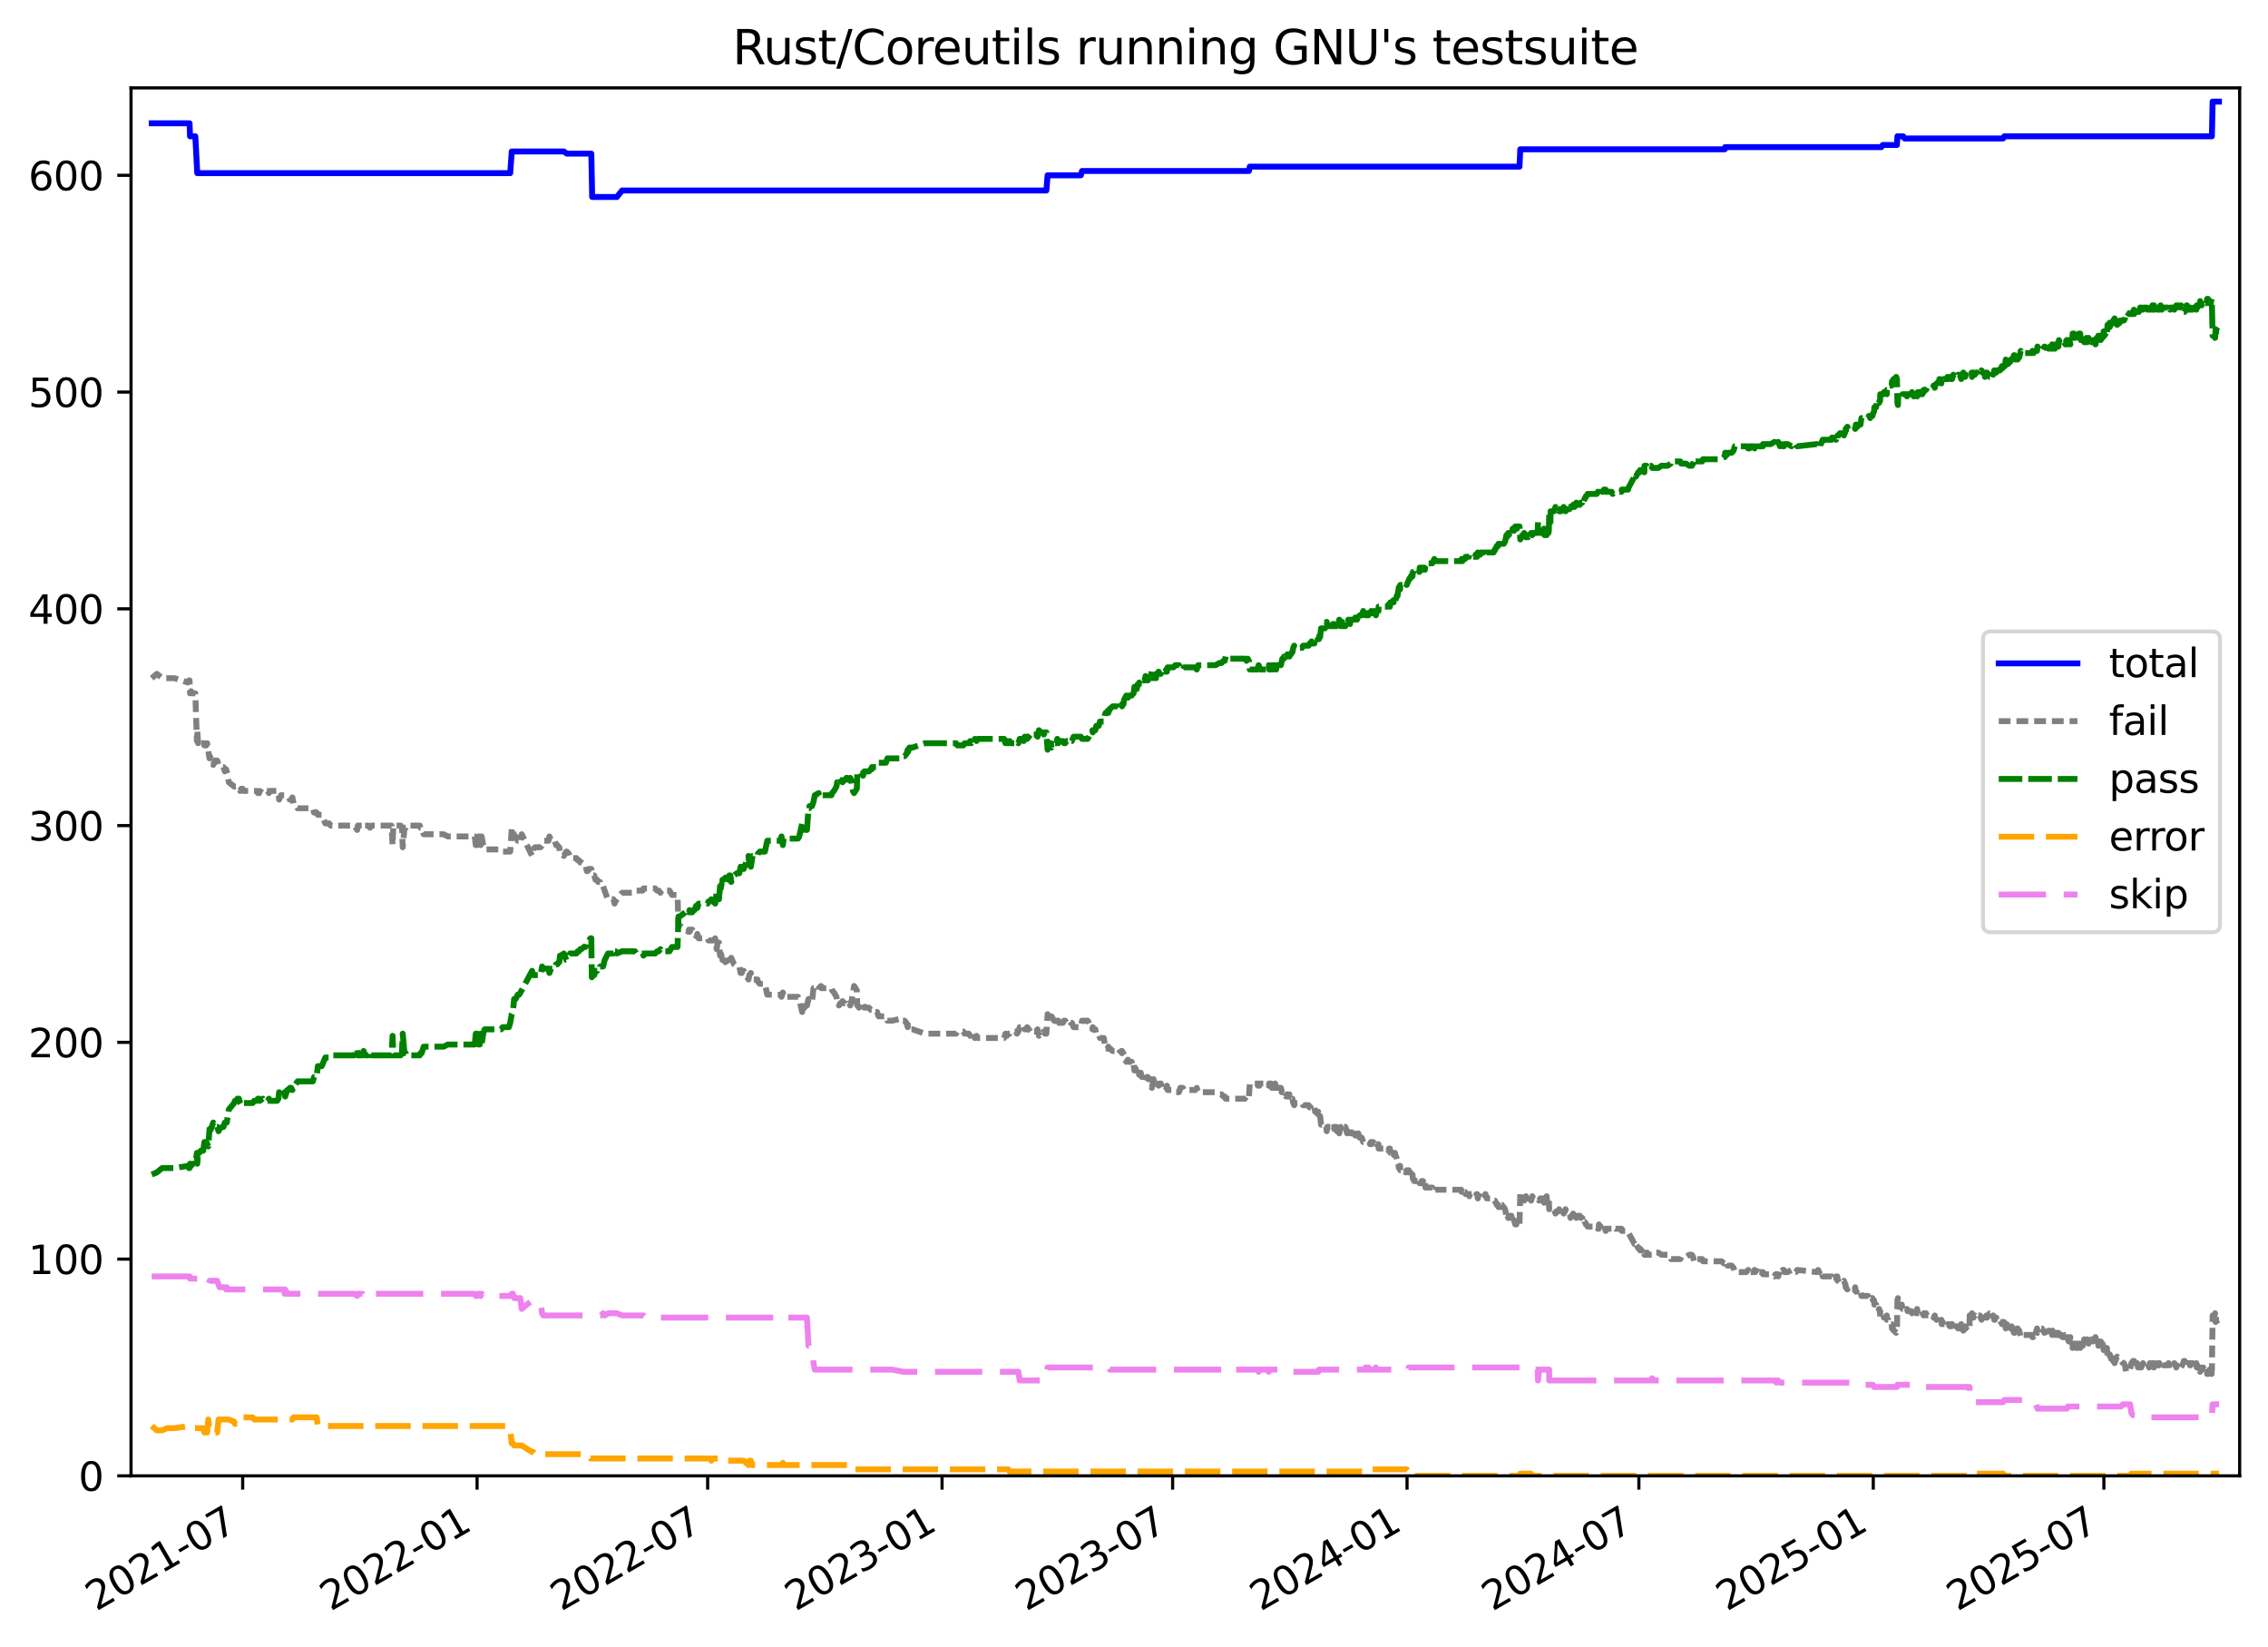 <?xml version="1.0" encoding="utf-8" standalone="no"?>
<!DOCTYPE svg PUBLIC "-//W3C//DTD SVG 1.1//EN"
  "http://www.w3.org/Graphics/SVG/1.1/DTD/svg11.dtd">
<svg xmlns:xlink="http://www.w3.org/1999/xlink" width="576.168pt" height="418.303pt" viewBox="0 0 576.168 418.303" xmlns="http://www.w3.org/2000/svg" version="1.1">
 <defs>
  <style type="text/css">*{stroke-linejoin: round; stroke-linecap: butt}</style>
 </defs>
 <g id="figure_1">
  <g id="patch_1">
   <path d="M -0 418.303 
L 576.168 418.303 
L 576.168 0 
L -0 0 
z
" style="fill: #ffffff"/>
  </g>
  <g id="axes_1">
   <g id="patch_2">
    <path d="M 33.288 374.83 
L 568.967 374.83 
L 568.967 22.318 
L 33.288 22.318 
z
" style="fill: #ffffff"/>
   </g>
   <g id="matplotlib.axis_1">
    <g id="xtick_1">
     <g id="line2d_1">
      <defs>
       <path id="m3897efce11" d="M 0 0 
L 0 3.5 
" style="stroke: #000000; stroke-width: 0.8"/>
      </defs>
      <g>
       <use xlink:href="#m3897efce11" x="61.65" y="374.83" style="stroke: #000000; stroke-width: 0.8"/>
      </g>
     </g>
     <g id="text_1">
      <!-- 2021-07 -->
      <g transform="translate(24.425 409.302) rotate(-30) scale(0.1 -0.1)">
       <defs>
        <path id="DejaVuSans-32" d="M 1228 531 
L 3431 531 
L 3431 0 
L 469 0 
L 469 531 
Q 828 903 1448 1529 
Q 2069 2156 2228 2338 
Q 2531 2678 2651 2914 
Q 2772 3150 2772 3378 
Q 2772 3750 2511 3984 
Q 2250 4219 1831 4219 
Q 1534 4219 1204 4116 
Q 875 4013 500 3803 
L 500 4441 
Q 881 4594 1212 4672 
Q 1544 4750 1819 4750 
Q 2544 4750 2975 4387 
Q 3406 4025 3406 3419 
Q 3406 3131 3298 2873 
Q 3191 2616 2906 2266 
Q 2828 2175 2409 1742 
Q 1991 1309 1228 531 
z
" transform="scale(0.016)"/>
        <path id="DejaVuSans-30" d="M 2034 4250 
Q 1547 4250 1301 3770 
Q 1056 3291 1056 2328 
Q 1056 1369 1301 889 
Q 1547 409 2034 409 
Q 2525 409 2770 889 
Q 3016 1369 3016 2328 
Q 3016 3291 2770 3770 
Q 2525 4250 2034 4250 
z
M 2034 4750 
Q 2819 4750 3233 4129 
Q 3647 3509 3647 2328 
Q 3647 1150 3233 529 
Q 2819 -91 2034 -91 
Q 1250 -91 836 529 
Q 422 1150 422 2328 
Q 422 3509 836 4129 
Q 1250 4750 2034 4750 
z
" transform="scale(0.016)"/>
        <path id="DejaVuSans-31" d="M 794 531 
L 1825 531 
L 1825 4091 
L 703 3866 
L 703 4441 
L 1819 4666 
L 2450 4666 
L 2450 531 
L 3481 531 
L 3481 0 
L 794 0 
L 794 531 
z
" transform="scale(0.016)"/>
        <path id="DejaVuSans-2d" d="M 313 2009 
L 1997 2009 
L 1997 1497 
L 313 1497 
L 313 2009 
z
" transform="scale(0.016)"/>
        <path id="DejaVuSans-37" d="M 525 4666 
L 3525 4666 
L 3525 4397 
L 1831 0 
L 1172 0 
L 2766 4134 
L 525 4134 
L 525 4666 
z
" transform="scale(0.016)"/>
       </defs>
       <use xlink:href="#DejaVuSans-32"/>
       <use xlink:href="#DejaVuSans-30" x="63.623"/>
       <use xlink:href="#DejaVuSans-32" x="127.246"/>
       <use xlink:href="#DejaVuSans-31" x="190.869"/>
       <use xlink:href="#DejaVuSans-2d" x="254.492"/>
       <use xlink:href="#DejaVuSans-30" x="290.576"/>
       <use xlink:href="#DejaVuSans-37" x="354.199"/>
      </g>
     </g>
    </g>
    <g id="xtick_2">
     <g id="line2d_2">
      <g>
       <use xlink:href="#m3897efce11" x="121.198" y="374.83" style="stroke: #000000; stroke-width: 0.8"/>
      </g>
     </g>
     <g id="text_2">
      <!-- 2022-01 -->
      <g transform="translate(83.973 409.302) rotate(-30) scale(0.1 -0.1)">
       <use xlink:href="#DejaVuSans-32"/>
       <use xlink:href="#DejaVuSans-30" x="63.623"/>
       <use xlink:href="#DejaVuSans-32" x="127.246"/>
       <use xlink:href="#DejaVuSans-32" x="190.869"/>
       <use xlink:href="#DejaVuSans-2d" x="254.492"/>
       <use xlink:href="#DejaVuSans-30" x="290.576"/>
       <use xlink:href="#DejaVuSans-31" x="354.199"/>
      </g>
     </g>
    </g>
    <g id="xtick_3">
     <g id="line2d_3">
      <g>
       <use xlink:href="#m3897efce11" x="179.775" y="374.83" style="stroke: #000000; stroke-width: 0.8"/>
      </g>
     </g>
     <g id="text_3">
      <!-- 2022-07 -->
      <g transform="translate(142.55 409.302) rotate(-30) scale(0.1 -0.1)">
       <use xlink:href="#DejaVuSans-32"/>
       <use xlink:href="#DejaVuSans-30" x="63.623"/>
       <use xlink:href="#DejaVuSans-32" x="127.246"/>
       <use xlink:href="#DejaVuSans-32" x="190.869"/>
       <use xlink:href="#DejaVuSans-2d" x="254.492"/>
       <use xlink:href="#DejaVuSans-30" x="290.576"/>
       <use xlink:href="#DejaVuSans-37" x="354.199"/>
      </g>
     </g>
    </g>
    <g id="xtick_4">
     <g id="line2d_4">
      <g>
       <use xlink:href="#m3897efce11" x="239.322" y="374.83" style="stroke: #000000; stroke-width: 0.8"/>
      </g>
     </g>
     <g id="text_4">
      <!-- 2023-01 -->
      <g transform="translate(202.097 409.302) rotate(-30) scale(0.1 -0.1)">
       <defs>
        <path id="DejaVuSans-33" d="M 2597 2516 
Q 3050 2419 3304 2112 
Q 3559 1806 3559 1356 
Q 3559 666 3084 287 
Q 2609 -91 1734 -91 
Q 1441 -91 1130 -33 
Q 819 25 488 141 
L 488 750 
Q 750 597 1062 519 
Q 1375 441 1716 441 
Q 2309 441 2620 675 
Q 2931 909 2931 1356 
Q 2931 1769 2642 2001 
Q 2353 2234 1838 2234 
L 1294 2234 
L 1294 2753 
L 1863 2753 
Q 2328 2753 2575 2939 
Q 2822 3125 2822 3475 
Q 2822 3834 2567 4026 
Q 2313 4219 1838 4219 
Q 1578 4219 1281 4162 
Q 984 4106 628 3988 
L 628 4550 
Q 988 4650 1302 4700 
Q 1616 4750 1894 4750 
Q 2613 4750 3031 4423 
Q 3450 4097 3450 3541 
Q 3450 3153 3228 2886 
Q 3006 2619 2597 2516 
z
" transform="scale(0.016)"/>
       </defs>
       <use xlink:href="#DejaVuSans-32"/>
       <use xlink:href="#DejaVuSans-30" x="63.623"/>
       <use xlink:href="#DejaVuSans-32" x="127.246"/>
       <use xlink:href="#DejaVuSans-33" x="190.869"/>
       <use xlink:href="#DejaVuSans-2d" x="254.492"/>
       <use xlink:href="#DejaVuSans-30" x="290.576"/>
       <use xlink:href="#DejaVuSans-31" x="354.199"/>
      </g>
     </g>
    </g>
    <g id="xtick_5">
     <g id="line2d_5">
      <g>
       <use xlink:href="#m3897efce11" x="297.899" y="374.83" style="stroke: #000000; stroke-width: 0.8"/>
      </g>
     </g>
     <g id="text_5">
      <!-- 2023-07 -->
      <g transform="translate(260.674 409.302) rotate(-30) scale(0.1 -0.1)">
       <use xlink:href="#DejaVuSans-32"/>
       <use xlink:href="#DejaVuSans-30" x="63.623"/>
       <use xlink:href="#DejaVuSans-32" x="127.246"/>
       <use xlink:href="#DejaVuSans-33" x="190.869"/>
       <use xlink:href="#DejaVuSans-2d" x="254.492"/>
       <use xlink:href="#DejaVuSans-30" x="290.576"/>
       <use xlink:href="#DejaVuSans-37" x="354.199"/>
      </g>
     </g>
    </g>
    <g id="xtick_6">
     <g id="line2d_6">
      <g>
       <use xlink:href="#m3897efce11" x="357.447" y="374.83" style="stroke: #000000; stroke-width: 0.8"/>
      </g>
     </g>
     <g id="text_6">
      <!-- 2024-01 -->
      <g transform="translate(320.222 409.302) rotate(-30) scale(0.1 -0.1)">
       <defs>
        <path id="DejaVuSans-34" d="M 2419 4116 
L 825 1625 
L 2419 1625 
L 2419 4116 
z
M 2253 4666 
L 3047 4666 
L 3047 1625 
L 3713 1625 
L 3713 1100 
L 3047 1100 
L 3047 0 
L 2419 0 
L 2419 1100 
L 313 1100 
L 313 1709 
L 2253 4666 
z
" transform="scale(0.016)"/>
       </defs>
       <use xlink:href="#DejaVuSans-32"/>
       <use xlink:href="#DejaVuSans-30" x="63.623"/>
       <use xlink:href="#DejaVuSans-32" x="127.246"/>
       <use xlink:href="#DejaVuSans-34" x="190.869"/>
       <use xlink:href="#DejaVuSans-2d" x="254.492"/>
       <use xlink:href="#DejaVuSans-30" x="290.576"/>
       <use xlink:href="#DejaVuSans-31" x="354.199"/>
      </g>
     </g>
    </g>
    <g id="xtick_7">
     <g id="line2d_7">
      <g>
       <use xlink:href="#m3897efce11" x="416.347" y="374.83" style="stroke: #000000; stroke-width: 0.8"/>
      </g>
     </g>
     <g id="text_7">
      <!-- 2024-07 -->
      <g transform="translate(379.122 409.302) rotate(-30) scale(0.1 -0.1)">
       <use xlink:href="#DejaVuSans-32"/>
       <use xlink:href="#DejaVuSans-30" x="63.623"/>
       <use xlink:href="#DejaVuSans-32" x="127.246"/>
       <use xlink:href="#DejaVuSans-34" x="190.869"/>
       <use xlink:href="#DejaVuSans-2d" x="254.492"/>
       <use xlink:href="#DejaVuSans-30" x="290.576"/>
       <use xlink:href="#DejaVuSans-37" x="354.199"/>
      </g>
     </g>
    </g>
    <g id="xtick_8">
     <g id="line2d_8">
      <g>
       <use xlink:href="#m3897efce11" x="475.894" y="374.83" style="stroke: #000000; stroke-width: 0.8"/>
      </g>
     </g>
     <g id="text_8">
      <!-- 2025-01 -->
      <g transform="translate(438.67 409.302) rotate(-30) scale(0.1 -0.1)">
       <defs>
        <path id="DejaVuSans-35" d="M 691 4666 
L 3169 4666 
L 3169 4134 
L 1269 4134 
L 1269 2991 
Q 1406 3038 1543 3061 
Q 1681 3084 1819 3084 
Q 2600 3084 3056 2656 
Q 3513 2228 3513 1497 
Q 3513 744 3044 326 
Q 2575 -91 1722 -91 
Q 1428 -91 1123 -41 
Q 819 9 494 109 
L 494 744 
Q 775 591 1075 516 
Q 1375 441 1709 441 
Q 2250 441 2565 725 
Q 2881 1009 2881 1497 
Q 2881 1984 2565 2268 
Q 2250 2553 1709 2553 
Q 1456 2553 1204 2497 
Q 953 2441 691 2322 
L 691 4666 
z
" transform="scale(0.016)"/>
       </defs>
       <use xlink:href="#DejaVuSans-32"/>
       <use xlink:href="#DejaVuSans-30" x="63.623"/>
       <use xlink:href="#DejaVuSans-32" x="127.246"/>
       <use xlink:href="#DejaVuSans-35" x="190.869"/>
       <use xlink:href="#DejaVuSans-2d" x="254.492"/>
       <use xlink:href="#DejaVuSans-30" x="290.576"/>
       <use xlink:href="#DejaVuSans-31" x="354.199"/>
      </g>
     </g>
    </g>
    <g id="xtick_9">
     <g id="line2d_9">
      <g>
       <use xlink:href="#m3897efce11" x="534.471" y="374.83" style="stroke: #000000; stroke-width: 0.8"/>
      </g>
     </g>
     <g id="text_9">
      <!-- 2025-07 -->
      <g transform="translate(497.246 409.302) rotate(-30) scale(0.1 -0.1)">
       <use xlink:href="#DejaVuSans-32"/>
       <use xlink:href="#DejaVuSans-30" x="63.623"/>
       <use xlink:href="#DejaVuSans-32" x="127.246"/>
       <use xlink:href="#DejaVuSans-35" x="190.869"/>
       <use xlink:href="#DejaVuSans-2d" x="254.492"/>
       <use xlink:href="#DejaVuSans-30" x="290.576"/>
       <use xlink:href="#DejaVuSans-37" x="354.199"/>
      </g>
     </g>
    </g>
   </g>
   <g id="matplotlib.axis_2">
    <g id="ytick_1">
     <g id="line2d_10">
      <defs>
       <path id="m59ab39ef60" d="M 0 0 
L -3.5 0 
" style="stroke: #000000; stroke-width: 0.8"/>
      </defs>
      <g>
       <use xlink:href="#m59ab39ef60" x="33.288" y="374.83" style="stroke: #000000; stroke-width: 0.8"/>
      </g>
     </g>
     <g id="text_10">
      <!-- 0 -->
      <g transform="translate(19.925 378.629) scale(0.1 -0.1)">
       <use xlink:href="#DejaVuSans-30"/>
      </g>
     </g>
    </g>
    <g id="ytick_2">
     <g id="line2d_11">
      <g>
       <use xlink:href="#m59ab39ef60" x="33.288" y="319.779" style="stroke: #000000; stroke-width: 0.8"/>
      </g>
     </g>
     <g id="text_11">
      <!-- 100 -->
      <g transform="translate(7.2 323.579) scale(0.1 -0.1)">
       <use xlink:href="#DejaVuSans-31"/>
       <use xlink:href="#DejaVuSans-30" x="63.623"/>
       <use xlink:href="#DejaVuSans-30" x="127.246"/>
      </g>
     </g>
    </g>
    <g id="ytick_3">
     <g id="line2d_12">
      <g>
       <use xlink:href="#m59ab39ef60" x="33.288" y="264.729" style="stroke: #000000; stroke-width: 0.8"/>
      </g>
     </g>
     <g id="text_12">
      <!-- 200 -->
      <g transform="translate(7.2 268.528) scale(0.1 -0.1)">
       <use xlink:href="#DejaVuSans-32"/>
       <use xlink:href="#DejaVuSans-30" x="63.623"/>
       <use xlink:href="#DejaVuSans-30" x="127.246"/>
      </g>
     </g>
    </g>
    <g id="ytick_4">
     <g id="line2d_13">
      <g>
       <use xlink:href="#m59ab39ef60" x="33.288" y="209.678" style="stroke: #000000; stroke-width: 0.8"/>
      </g>
     </g>
     <g id="text_13">
      <!-- 300 -->
      <g transform="translate(7.2 213.477) scale(0.1 -0.1)">
       <use xlink:href="#DejaVuSans-33"/>
       <use xlink:href="#DejaVuSans-30" x="63.623"/>
       <use xlink:href="#DejaVuSans-30" x="127.246"/>
      </g>
     </g>
    </g>
    <g id="ytick_5">
     <g id="line2d_14">
      <g>
       <use xlink:href="#m59ab39ef60" x="33.288" y="154.627" style="stroke: #000000; stroke-width: 0.8"/>
      </g>
     </g>
     <g id="text_14">
      <!-- 400 -->
      <g transform="translate(7.2 158.426) scale(0.1 -0.1)">
       <use xlink:href="#DejaVuSans-34"/>
       <use xlink:href="#DejaVuSans-30" x="63.623"/>
       <use xlink:href="#DejaVuSans-30" x="127.246"/>
      </g>
     </g>
    </g>
    <g id="ytick_6">
     <g id="line2d_15">
      <g>
       <use xlink:href="#m59ab39ef60" x="33.288" y="99.576" style="stroke: #000000; stroke-width: 0.8"/>
      </g>
     </g>
     <g id="text_15">
      <!-- 500 -->
      <g transform="translate(7.2 103.376) scale(0.1 -0.1)">
       <use xlink:href="#DejaVuSans-35"/>
       <use xlink:href="#DejaVuSans-30" x="63.623"/>
       <use xlink:href="#DejaVuSans-30" x="127.246"/>
      </g>
     </g>
    </g>
    <g id="ytick_7">
     <g id="line2d_16">
      <g>
       <use xlink:href="#m59ab39ef60" x="33.288" y="44.526" style="stroke: #000000; stroke-width: 0.8"/>
      </g>
     </g>
     <g id="text_16">
      <!-- 600 -->
      <g transform="translate(7.2 48.325) scale(0.1 -0.1)">
       <defs>
        <path id="DejaVuSans-36" d="M 2113 2584 
Q 1688 2584 1439 2293 
Q 1191 2003 1191 1497 
Q 1191 994 1439 701 
Q 1688 409 2113 409 
Q 2538 409 2786 701 
Q 3034 994 3034 1497 
Q 3034 2003 2786 2293 
Q 2538 2584 2113 2584 
z
M 3366 4563 
L 3366 3988 
Q 3128 4100 2886 4159 
Q 2644 4219 2406 4219 
Q 1781 4219 1451 3797 
Q 1122 3375 1075 2522 
Q 1259 2794 1537 2939 
Q 1816 3084 2150 3084 
Q 2853 3084 3261 2657 
Q 3669 2231 3669 1497 
Q 3669 778 3244 343 
Q 2819 -91 2113 -91 
Q 1303 -91 875 529 
Q 447 1150 447 2328 
Q 447 3434 972 4092 
Q 1497 4750 2381 4750 
Q 2619 4750 2861 4703 
Q 3103 4656 3366 4563 
z
" transform="scale(0.016)"/>
       </defs>
       <use xlink:href="#DejaVuSans-36"/>
       <use xlink:href="#DejaVuSans-30" x="63.623"/>
       <use xlink:href="#DejaVuSans-30" x="127.246"/>
      </g>
     </g>
    </g>
   </g>
   <g id="line2d_17">
    <path d="M 38.539 31.313 
L 48.162 31.313 
L 48.271 34.616 
L 49.619 34.616 
L 50.112 43.975 
L 129.613 43.975 
L 130.009 38.47 
L 143.238 38.47 
L 144.015 39.021 
L 150.219 39.021 
L 150.436 50.031 
L 156.728 50.031 
L 158.032 48.379 
L 265.823 48.379 
L 266.13 44.526 
L 274.579 44.526 
L 274.88 43.425 
L 317.284 43.425 
L 317.495 42.324 
L 386.017 42.324 
L 386.213 37.92 
L 438.162 37.92 
L 438.251 37.369 
L 477.931 37.369 
L 478.295 36.818 
L 481.905 36.818 
L 482.024 34.616 
L 483.473 34.616 
L 483.849 35.167 
L 508.887 35.167 
L 509.196 34.616 
L 561.916 34.616 
L 562.096 25.808 
L 563.716 25.808 
L 563.716 25.808 
" clip-path="url(#pcef67430a0)" style="fill: none; stroke: #0000ff; stroke-width: 1.5; stroke-linecap: square"/>
   </g>
   <g id="line2d_18">
    <path d="M 38.539 172.243 
L 39.862 171.142 
L 41.181 172.243 
L 44.304 172.243 
L 47.748 173.344 
L 48.003 172.794 
L 48.162 172.794 
L 48.271 176.097 
L 48.523 175.546 
L 48.895 176.097 
L 49.619 176.097 
L 50.022 188.208 
L 50.112 185.456 
L 50.321 188.759 
L 50.388 188.208 
L 50.622 188.208 
L 50.997 188.759 
L 51.9 188.759 
L 51.927 189.309 
L 52.417 189.309 
L 52.624 188.759 
L 53.23 192.612 
L 53.3 192.062 
L 53.597 192.612 
L 54.172 194.264 
L 54.563 193.163 
L 55.18 193.163 
L 55.524 194.264 
L 55.757 194.264 
L 56.459 194.814 
L 56.774 194.814 
L 57.117 195.915 
L 57.423 195.365 
L 57.763 196.466 
L 58.117 198.668 
L 59.484 199.769 
L 60.064 199.769 
L 60.312 200.319 
L 60.709 200.319 
L 61 200.87 
L 61.297 200.319 
L 61.628 200.319 
L 61.822 200.87 
L 65.177 200.87 
L 65.516 201.42 
L 65.84 201.42 
L 65.966 200.87 
L 66.768 201.42 
L 67.104 200.87 
L 68.03 200.87 
L 68.327 201.42 
L 68.692 200.87 
L 70.378 200.87 
L 70.723 201.42 
L 70.913 203.072 
L 71.374 201.971 
L 72.447 201.971 
L 72.979 202.521 
L 73.301 202.521 
L 73.614 203.072 
L 73.962 203.072 
L 74.283 202.521 
L 74.589 204.173 
L 74.861 204.173 
L 75.599 205.274 
L 79.478 205.274 
L 79.787 206.375 
L 80.444 206.375 
L 80.735 206.925 
L 81.714 206.925 
L 82.65 209.127 
L 83.645 209.127 
L 84.002 209.678 
L 90.015 209.678 
L 90.737 210.779 
L 90.901 209.678 
L 92.059 209.678 
L 92.373 210.228 
L 92.72 209.678 
L 93.546 209.678 
L 94.002 210.228 
L 94.34 209.678 
L 99.452 209.678 
L 99.732 214.632 
L 99.925 209.678 
L 101.778 209.678 
L 102.114 210.228 
L 102.306 215.183 
L 102.76 210.228 
L 103.08 210.228 
L 103.292 209.678 
L 106.647 209.678 
L 106.817 210.228 
L 107.121 210.228 
L 107.623 211.88 
L 112.683 211.88 
L 113.788 212.43 
L 120.584 212.43 
L 120.867 214.632 
L 121.228 214.632 
L 121.549 212.43 
L 121.879 212.43 
L 122.106 214.632 
L 122.352 212.43 
L 122.762 214.632 
L 123.125 215.733 
L 127.33 215.733 
L 127.693 216.284 
L 129.613 216.284 
L 130.009 210.228 
L 130.291 210.779 
L 130.611 212.43 
L 131.005 212.43 
L 131.535 213.531 
L 131.9 213.531 
L 132.169 214.082 
L 132.53 211.88 
L 135.177 217.385 
L 135.447 215.733 
L 135.9 215.183 
L 137.34 215.183 
L 137.709 214.632 
L 138.035 213.531 
L 139.338 213.531 
L 139.576 212.43 
L 139.995 213.531 
L 140.942 213.531 
L 141.264 214.632 
L 141.575 214.632 
L 141.943 215.183 
L 142.091 215.183 
L 142.257 216.834 
L 142.482 216.834 
L 143.238 217.385 
L 143.862 216.284 
L 144.015 216.284 
L 144.505 216.834 
L 144.819 217.935 
L 146.442 217.935 
L 146.755 218.486 
L 147.092 218.486 
L 147.403 219.036 
L 147.695 219.036 
L 148.373 219.587 
L 148.724 219.587 
L 149.073 221.239 
L 149.279 221.239 
L 149.642 220.688 
L 150.219 220.688 
L 150.436 222.34 
L 150.972 222.34 
L 151.289 223.441 
L 151.712 223.441 
L 151.93 223.991 
L 152.41 223.991 
L 152.458 224.542 
L 152.701 224.542 
L 153.214 225.092 
L 154.38 228.395 
L 155.833 228.395 
L 156.129 229.496 
L 156.241 228.946 
L 156.37 228.946 
L 156.728 228.395 
L 158.032 226.744 
L 161.294 226.744 
L 161.672 226.193 
L 163.251 226.193 
L 163.476 225.643 
L 166.433 225.643 
L 166.949 226.193 
L 167.346 226.193 
L 167.777 226.744 
L 167.994 226.193 
L 170.072 226.193 
L 170.728 227.294 
L 172.124 227.294 
L 172.359 235.001 
L 172.624 235.001 
L 174.882 236.653 
L 175.021 236.102 
L 175.166 236.653 
L 175.542 236.102 
L 175.857 236.102 
L 176.189 236.653 
L 176.438 236.653 
L 176.838 237.754 
L 177.002 237.754 
L 177.154 237.203 
L 177.496 238.304 
L 179.764 238.304 
L 179.985 238.855 
L 181.205 238.855 
L 181.691 238.304 
L 182.055 241.057 
L 182.314 239.405 
L 182.652 239.405 
L 182.923 242.708 
L 183.112 242.158 
L 183.314 242.708 
L 183.416 242.158 
L 183.54 243.809 
L 183.863 243.809 
L 184.271 244.36 
L 185.071 243.809 
L 185.254 244.91 
L 185.551 244.91 
L 185.762 243.259 
L 186.478 244.91 
L 187.19 245.461 
L 187.815 245.461 
L 188.143 247.112 
L 188.444 247.112 
L 188.623 246.562 
L 188.936 246.562 
L 190.148 248.764 
L 190.351 247.663 
L 190.74 247.112 
L 191.196 248.764 
L 192.423 248.764 
L 192.528 249.314 
L 193.016 249.865 
L 194.319 249.865 
L 194.916 252.617 
L 198.267 252.617 
L 198.532 253.168 
L 198.88 252.067 
L 199.083 253.168 
L 202.737 253.168 
L 203.042 253.718 
L 203.778 257.022 
L 204.054 255.37 
L 204.384 255.92 
L 204.748 255.37 
L 205.005 255.37 
L 205.393 253.718 
L 205.602 253.718 
L 205.642 254.269 
L 206.298 254.269 
L 206.667 250.966 
L 206.992 250.966 
L 207.971 251.516 
L 208.033 250.966 
L 208.565 250.415 
L 208.644 250.966 
L 211.205 250.966 
L 211.383 251.516 
L 211.861 252.067 
L 212.499 253.168 
L 212.665 254.269 
L 212.889 254.269 
L 213.14 255.37 
L 213.443 254.819 
L 213.782 254.819 
L 214.037 254.269 
L 214.397 254.819 
L 214.718 254.819 
L 215.026 255.37 
L 215.275 255.37 
L 215.744 254.819 
L 215.988 255.37 
L 216.24 254.819 
L 216.973 250.415 
L 217.678 251.516 
L 217.781 255.37 
L 217.938 255.37 
L 218.225 255.92 
L 218.559 255.37 
L 218.864 255.37 
L 219.24 254.819 
L 219.565 255.92 
L 220.74 255.92 
L 221.206 256.471 
L 221.473 256.471 
L 221.494 257.022 
L 222.824 257.022 
L 223.203 258.123 
L 225.065 258.123 
L 225.436 259.224 
L 226.7 259.224 
L 229.002 258.673 
L 229.216 259.224 
L 229.792 259.224 
L 230.277 259.774 
L 230.601 260.875 
L 230.698 260.325 
L 231.051 261.426 
L 231.836 261.426 
L 235.016 262.527 
L 242.876 262.527 
L 243.196 261.976 
L 244.733 261.976 
L 245.051 262.527 
L 246.107 262.527 
L 246.471 263.077 
L 246.733 262.527 
L 247.037 263.077 
L 247.373 262.527 
L 247.649 263.628 
L 248.072 263.077 
L 248.381 263.628 
L 255.087 263.628 
L 255.434 262.527 
L 255.801 263.077 
L 256.133 262.527 
L 256.504 262.527 
L 256.803 261.976 
L 258.047 261.976 
L 258.363 262.527 
L 258.72 261.976 
L 259.045 260.875 
L 259.69 260.875 
L 260.054 260.325 
L 260.326 261.426 
L 260.676 261.426 
L 260.946 260.875 
L 261.8 261.976 
L 262.3 261.426 
L 262.597 261.976 
L 263.228 261.976 
L 263.584 261.426 
L 263.934 263.077 
L 264.271 262.527 
L 264.918 262.527 
L 265.164 261.976 
L 265.479 262.527 
L 265.823 262.527 
L 266.13 257.572 
L 266.252 258.123 
L 266.494 258.123 
L 266.662 258.673 
L 266.808 258.673 
L 267.001 259.224 
L 267.132 258.123 
L 267.777 259.224 
L 268.331 259.224 
L 268.601 260.325 
L 268.868 259.224 
L 269.042 259.774 
L 270.023 259.774 
L 270.315 259.224 
L 270.591 259.224 
L 270.939 259.774 
L 271.261 259.774 
L 271.642 259.224 
L 272.011 259.774 
L 272.296 259.774 
L 272.745 260.875 
L 274.579 260.875 
L 274.88 259.224 
L 276.301 259.224 
L 276.627 259.774 
L 276.884 260.325 
L 277.386 260.325 
L 277.543 261.426 
L 277.615 260.875 
L 277.785 261.426 
L 278.263 261.426 
L 278.498 262.527 
L 279.136 262.527 
L 279.434 263.628 
L 280.42 263.628 
L 280.656 265.279 
L 280.874 265.83 
L 281 265.83 
L 281.425 266.38 
L 281.574 265.83 
L 281.647 266.38 
L 282.113 266.38 
L 282.662 266.931 
L 283.891 266.931 
L 284.209 266.38 
L 284.513 266.931 
L 284.855 266.931 
L 285.019 267.481 
L 285.059 266.931 
L 285.254 267.481 
L 285.406 267.481 
L 285.557 268.582 
L 286.136 269.683 
L 286.558 269.133 
L 286.879 269.683 
L 287.51 269.683 
L 287.853 270.784 
L 287.978 270.234 
L 288.182 271.885 
L 288.47 271.335 
L 288.657 271.885 
L 288.805 271.335 
L 288.969 272.436 
L 289.302 272.436 
L 289.401 272.986 
L 289.792 272.436 
L 290.094 273.537 
L 290.776 273.537 
L 291.022 274.638 
L 291.37 273.537 
L 291.607 273.537 
L 291.694 274.087 
L 292.331 274.087 
L 292.629 276.289 
L 293.057 274.087 
L 293.123 274.638 
L 293.687 274.087 
L 293.741 275.188 
L 293.935 275.188 
L 294.326 275.739 
L 294.643 275.188 
L 294.883 275.188 
L 295.237 276.289 
L 295.623 276.289 
L 295.997 275.739 
L 296.277 276.289 
L 296.447 275.739 
L 296.616 276.84 
L 298.113 276.84 
L 298.574 277.39 
L 299.513 277.39 
L 299.847 276.289 
L 300.475 276.289 
L 300.79 276.84 
L 303.651 276.84 
L 304.037 276.289 
L 304.399 277.39 
L 308.79 277.39 
L 309.753 277.941 
L 310.325 277.941 
L 310.79 278.491 
L 311.157 278.491 
L 311.373 279.042 
L 316.261 279.042 
L 316.658 278.491 
L 316.973 279.042 
L 317.284 278.491 
L 317.495 275.188 
L 319.426 275.188 
L 319.598 275.739 
L 319.932 275.739 
L 320.042 275.188 
L 322.041 275.188 
L 322.318 275.739 
L 322.423 275.188 
L 322.898 275.188 
L 323.118 276.289 
L 323.394 275.188 
L 323.601 276.289 
L 323.748 276.289 
L 323.937 275.188 
L 324.102 276.289 
L 324.208 275.188 
L 324.251 276.289 
L 325.389 276.289 
L 325.569 276.84 
L 325.596 277.39 
L 326.175 277.39 
L 326.209 277.941 
L 326.543 277.941 
L 326.716 278.491 
L 326.863 277.941 
L 327.044 278.491 
L 327.167 277.941 
L 327.454 278.491 
L 327.575 277.941 
L 327.592 278.491 
L 327.956 278.491 
L 328.184 279.042 
L 328.328 279.042 
L 328.543 280.143 
L 328.782 280.693 
L 328.947 280.143 
L 330.786 280.143 
L 331.049 280.693 
L 332.458 280.693 
L 332.683 281.244 
L 332.98 281.244 
L 333.2 281.794 
L 333.322 281.244 
L 333.905 281.244 
L 334.102 282.345 
L 334.637 282.345 
L 334.689 282.895 
L 334.763 282.345 
L 334.879 282.345 
L 335.086 283.446 
L 335.302 283.996 
L 335.363 283.446 
L 335.607 285.648 
L 336.599 285.648 
L 336.699 286.198 
L 336.916 286.198 
L 337.043 287.299 
L 337.193 286.198 
L 338.509 286.198 
L 338.585 286.749 
L 338.837 286.198 
L 338.958 286.749 
L 339.182 286.198 
L 339.472 286.198 
L 339.65 287.299 
L 339.975 287.299 
L 340.108 286.749 
L 340.222 287.85 
L 340.559 286.198 
L 340.912 287.299 
L 341.168 286.198 
L 341.766 286.198 
L 342.232 287.85 
L 342.377 287.299 
L 342.538 287.85 
L 342.971 286.749 
L 343.109 287.85 
L 344.137 287.85 
L 344.303 288.4 
L 344.592 288.4 
L 344.746 287.85 
L 344.94 288.4 
L 345.063 287.85 
L 345.437 288.951 
L 345.948 288.951 
L 346.308 290.052 
L 347.869 290.052 
L 348.04 290.602 
L 348.249 290.052 
L 348.352 290.602 
L 348.565 290.052 
L 348.847 290.052 
L 349.03 290.602 
L 349.149 290.052 
L 349.531 290.052 
L 349.649 290.602 
L 350.184 290.602 
L 350.22 291.703 
L 352.508 291.703 
L 352.734 292.254 
L 352.882 291.703 
L 353.008 292.254 
L 353.103 291.703 
L 353.218 292.805 
L 353.744 292.805 
L 353.993 293.355 
L 354.043 292.805 
L 354.095 293.355 
L 354.379 292.805 
L 354.452 293.355 
L 354.73 293.906 
L 354.839 294.456 
L 355.046 294.456 
L 355.094 295.007 
L 355.383 296.658 
L 355.513 296.108 
L 355.689 296.108 
L 355.72 297.209 
L 356.954 297.209 
L 357.107 297.759 
L 357.349 297.209 
L 357.767 297.759 
L 357.879 297.209 
L 358.062 297.759 
L 358.287 297.759 
L 358.421 298.31 
L 358.733 298.31 
L 358.741 298.86 
L 358.837 298.31 
L 358.929 299.411 
L 359.065 299.411 
L 359.254 299.961 
L 360.548 299.961 
L 360.582 299.411 
L 360.663 300.512 
L 361.005 300.512 
L 361.179 299.961 
L 361.313 300.512 
L 361.515 299.961 
L 361.666 300.512 
L 361.836 300.512 
L 361.982 299.961 
L 362.127 301.613 
L 363.861 301.613 
L 364.383 302.714 
L 364.657 302.163 
L 371.207 302.163 
L 371.319 302.714 
L 371.517 302.163 
L 371.575 302.714 
L 372.169 302.714 
L 372.334 303.264 
L 373.168 303.264 
L 373.279 303.815 
L 373.436 303.264 
L 374.714 303.264 
L 374.892 303.815 
L 375.115 303.264 
L 375.238 303.264 
L 375.434 304.365 
L 375.542 303.815 
L 376.021 303.815 
L 376.23 304.365 
L 377.212 304.365 
L 377.372 303.264 
L 377.696 304.365 
L 379.441 304.365 
L 379.619 304.916 
L 379.779 304.916 
L 379.951 305.466 
L 380.08 305.466 
L 380.239 306.017 
L 380.612 306.017 
L 380.678 306.567 
L 380.988 306.567 
L 381.184 305.466 
L 381.337 306.017 
L 381.572 306.017 
L 381.668 306.567 
L 382.026 306.567 
L 382.347 307.118 
L 382.697 308.769 
L 382.811 308.219 
L 382.918 308.769 
L 383.163 309.32 
L 383.279 308.769 
L 383.59 309.32 
L 383.796 308.769 
L 383.965 308.769 
L 384.294 310.421 
L 384.493 309.87 
L 384.612 309.87 
L 384.941 310.971 
L 385.006 310.421 
L 385.22 310.971 
L 385.368 310.421 
L 385.49 310.971 
L 386.017 310.971 
L 386.213 303.264 
L 386.738 304.365 
L 387.084 304.365 
L 387.205 304.916 
L 387.393 304.365 
L 387.514 304.365 
L 387.658 303.815 
L 387.822 304.365 
L 388.049 304.365 
L 388.16 303.815 
L 388.301 304.365 
L 388.494 303.815 
L 388.57 304.365 
L 388.971 304.916 
L 389.266 303.815 
L 389.532 304.365 
L 390.718 304.365 
L 391 304.916 
L 391.295 304.365 
L 391.826 304.365 
L 392.234 305.466 
L 392.373 303.815 
L 392.609 304.365 
L 392.908 303.815 
L 393.046 305.466 
L 393.211 304.365 
L 393.368 304.365 
L 393.472 304.916 
L 393.55 307.118 
L 393.564 306.567 
L 393.909 307.118 
L 394.76 307.118 
L 395.163 308.219 
L 395.329 307.668 
L 395.926 307.668 
L 396.088 307.118 
L 396.262 307.668 
L 396.453 307.668 
L 396.564 307.118 
L 396.905 307.668 
L 397.105 307.668 
L 397.236 308.219 
L 397.397 307.668 
L 397.569 307.668 
L 397.731 307.118 
L 397.831 307.668 
L 398.73 307.668 
L 398.955 309.32 
L 399.227 308.769 
L 399.453 308.769 
L 399.635 308.219 
L 399.718 308.769 
L 400 308.219 
L 400.105 308.769 
L 400.354 308.769 
L 400.451 309.32 
L 400.748 308.769 
L 401.361 308.769 
L 401.588 309.32 
L 401.966 309.32 
L 402.061 309.87 
L 402.222 309.32 
L 402.599 310.421 
L 402.711 310.421 
L 402.877 310.971 
L 403.031 310.971 
L 403.319 311.522 
L 405.665 311.522 
L 405.915 312.072 
L 406.149 312.072 
L 406.197 310.971 
L 406.256 311.522 
L 406.638 311.522 
L 406.725 312.072 
L 407.228 312.072 
L 407.468 312.623 
L 407.791 312.623 
L 407.802 312.072 
L 407.909 312.623 
L 408.008 312.072 
L 409.413 312.072 
L 409.676 311.522 
L 410.411 312.072 
L 411.935 312.072 
L 412.001 312.623 
L 413.6 312.623 
L 413.744 313.173 
L 415.223 315.926 
L 415.363 315.926 
L 415.509 316.476 
L 415.574 315.926 
L 415.889 316.476 
L 416.182 317.027 
L 416.532 317.027 
L 416.649 317.577 
L 417.091 317.577 
L 417.732 317.027 
L 417.764 318.678 
L 418.279 318.678 
L 418.439 318.128 
L 418.555 318.678 
L 419.739 318.678 
L 420.014 318.128 
L 421.284 318.128 
L 422.068 318.678 
L 423.653 318.678 
L 424.433 319.229 
L 424.537 319.779 
L 426.883 319.779 
L 427.103 319.229 
L 428.294 319.229 
L 429.164 318.678 
L 429.798 318.678 
L 430.112 319.229 
L 430.391 320.33 
L 430.557 320.33 
L 430.564 319.779 
L 432.428 319.779 
L 432.629 320.33 
L 437.339 320.33 
L 437.933 320.88 
L 438.162 320.88 
L 438.251 321.431 
L 438.542 321.431 
L 438.664 320.88 
L 438.854 321.431 
L 439.918 321.431 
L 440.392 321.981 
L 440.722 323.082 
L 443.607 323.082 
L 444.115 322.532 
L 444.262 323.082 
L 444.411 322.532 
L 444.578 323.082 
L 445.369 323.082 
L 445.734 322.532 
L 445.919 323.082 
L 446.43 321.981 
L 446.629 323.082 
L 447.864 323.082 
L 447.879 323.633 
L 449.837 323.633 
L 450.789 324.183 
L 451.075 323.633 
L 451.605 323.633 
L 451.734 324.183 
L 452.188 322.532 
L 452.487 323.082 
L 452.89 322.532 
L 453.188 322.532 
L 453.323 323.082 
L 454.145 323.082 
L 455.122 322.532 
L 455.269 323.082 
L 456.241 323.082 
L 456.556 322.532 
L 461.503 323.082 
L 461.874 322.532 
L 462.194 323.082 
L 462.481 322.532 
L 462.513 323.082 
L 462.762 323.633 
L 462.907 323.633 
L 463.039 324.183 
L 465.339 324.183 
L 465.388 324.734 
L 465.674 324.734 
L 466.438 324.183 
L 466.462 324.734 
L 466.755 324.183 
L 466.826 325.284 
L 467.015 325.284 
L 467.398 325.835 
L 468.04 325.835 
L 468.43 325.284 
L 468.868 326.385 
L 468.886 326.936 
L 469.312 327.486 
L 469.625 326.936 
L 470.065 326.936 
L 470.156 327.486 
L 471.159 327.486 
L 471.297 326.936 
L 471.466 328.037 
L 471.605 328.037 
L 471.869 327.486 
L 472.11 328.037 
L 472.646 328.037 
L 472.882 329.138 
L 474.567 329.138 
L 474.768 329.689 
L 474.892 329.689 
L 475.095 329.138 
L 475.147 329.689 
L 475.684 329.689 
L 475.792 330.239 
L 476.086 330.239 
L 476.17 331.34 
L 476.628 331.34 
L 476.8 332.992 
L 477.159 332.992 
L 477.368 332.441 
L 477.481 332.992 
L 477.634 332.992 
L 477.645 334.643 
L 477.931 334.643 
L 478.295 334.093 
L 478.461 334.093 
L 478.602 334.643 
L 478.953 334.643 
L 479.318 334.093 
L 479.355 335.194 
L 479.677 335.194 
L 479.737 335.744 
L 479.962 336.295 
L 480.555 336.295 
L 480.642 337.396 
L 480.897 337.396 
L 481.046 337.946 
L 481.19 337.946 
L 481.703 338.497 
L 481.905 337.946 
L 482.024 330.239 
L 482.154 329.689 
L 482.242 331.891 
L 482.876 331.891 
L 483.136 331.34 
L 483.326 332.441 
L 483.473 332.441 
L 483.849 332.992 
L 484.263 332.992 
L 484.452 332.441 
L 484.6 332.992 
L 485.598 332.992 
L 485.721 333.542 
L 486.176 332.441 
L 486.546 332.992 
L 486.758 332.992 
L 486.839 333.542 
L 487.027 332.441 
L 487.209 333.542 
L 487.964 333.542 
L 488.081 332.992 
L 488.35 332.992 
L 488.392 333.542 
L 488.696 334.093 
L 488.708 333.542 
L 489.281 333.542 
L 489.576 334.093 
L 491.105 334.093 
L 491.22 334.643 
L 491.523 334.093 
L 491.534 334.643 
L 491.969 335.194 
L 492.237 335.194 
L 492.545 335.744 
L 492.699 336.295 
L 492.816 336.295 
L 493.186 335.194 
L 493.259 336.295 
L 493.508 335.744 
L 493.717 336.295 
L 494.652 336.295 
L 494.757 336.845 
L 494.887 336.295 
L 495.339 336.845 
L 495.558 336.295 
L 495.779 336.845 
L 495.912 336.295 
L 496.222 337.396 
L 496.436 336.845 
L 497.168 336.845 
L 497.459 337.396 
L 497.885 337.396 
L 498.223 336.295 
L 498.313 336.845 
L 498.675 336.845 
L 498.766 337.946 
L 499.222 336.845 
L 499.382 337.396 
L 499.749 336.845 
L 500.017 336.845 
L 500.155 337.396 
L 500.346 337.396 
L 500.372 334.093 
L 500.483 334.093 
L 500.913 334.643 
L 500.969 333.542 
L 501.123 334.643 
L 501.265 334.093 
L 501.35 334.643 
L 501.687 334.093 
L 502.091 334.643 
L 502.295 334.643 
L 502.574 334.093 
L 502.972 334.093 
L 503.379 335.194 
L 503.593 334.643 
L 504.025 334.643 
L 504.227 334.093 
L 504.256 333.542 
L 504.508 334.643 
L 504.641 334.093 
L 504.798 334.643 
L 505.031 334.093 
L 505.295 334.093 
L 505.464 333.542 
L 505.786 333.542 
L 506.12 334.643 
L 506.347 334.093 
L 506.624 335.194 
L 506.768 335.194 
L 506.858 334.643 
L 507.14 334.643 
L 507.163 335.194 
L 508.096 335.194 
L 508.248 335.744 
L 508.379 335.744 
L 508.581 336.295 
L 508.755 335.744 
L 508.887 336.295 
L 509.085 335.744 
L 509.196 336.295 
L 509.34 335.744 
L 509.386 336.295 
L 509.546 337.396 
L 509.74 336.845 
L 509.801 336.295 
L 510.006 336.845 
L 510.174 336.295 
L 510.375 336.845 
L 510.706 336.845 
L 510.798 337.396 
L 511.027 336.845 
L 511.627 338.497 
L 511.789 338.497 
L 511.956 337.396 
L 512.035 337.946 
L 512.271 337.946 
L 512.378 337.396 
L 512.571 337.396 
L 512.747 337.946 
L 512.973 337.946 
L 513.352 339.598 
L 513.554 339.047 
L 516.208 339.047 
L 516.331 339.598 
L 516.488 339.598 
L 516.614 339.047 
L 516.866 339.598 
L 517.496 337.396 
L 517.601 338.497 
L 518.267 337.396 
L 518.734 337.396 
L 519.372 338.497 
L 520.5 337.946 
L 520.786 338.497 
L 521.102 337.946 
L 521.327 339.047 
L 521.417 337.946 
L 521.714 339.047 
L 522.038 337.946 
L 522.145 339.047 
L 522.353 339.047 
L 522.467 338.497 
L 522.674 339.047 
L 522.798 339.047 
L 522.914 338.497 
L 523.054 340.148 
L 523.422 339.047 
L 523.767 339.047 
L 523.978 339.598 
L 524.375 339.598 
L 524.698 339.047 
L 524.887 339.047 
L 525.03 340.148 
L 525.208 339.598 
L 525.307 340.148 
L 525.548 340.699 
L 525.695 340.699 
L 525.952 339.598 
L 526.199 341.249 
L 526.508 341.249 
L 526.531 342.35 
L 526.553 341.8 
L 526.715 341.249 
L 526.885 342.35 
L 526.956 341.249 
L 527.212 341.249 
L 527.247 341.8 
L 527.536 342.35 
L 527.709 342.35 
L 527.79 341.249 
L 528.178 342.35 
L 528.241 341.249 
L 528.452 342.35 
L 528.614 340.699 
L 529.108 341.8 
L 529.48 340.148 
L 529.509 340.699 
L 529.745 340.148 
L 529.894 340.148 
L 530.048 341.249 
L 530.233 340.148 
L 530.588 341.249 
L 530.723 340.148 
L 530.869 340.699 
L 531.166 340.699 
L 531.362 340.148 
L 531.738 340.148 
L 531.749 340.699 
L 532.341 339.598 
L 532.654 341.249 
L 532.821 341.249 
L 533.015 340.699 
L 533.07 341.8 
L 533.345 340.699 
L 533.515 341.8 
L 533.686 340.699 
L 533.756 341.249 
L 534.107 341.249 
L 534.317 341.8 
L 534.413 342.901 
L 534.609 341.8 
L 534.931 342.35 
L 535.073 342.901 
L 535.249 342.35 
L 535.399 344.552 
L 535.635 344.552 
L 535.947 345.103 
L 535.985 344.002 
L 536.291 345.103 
L 536.728 344.002 
L 536.846 345.653 
L 537.201 346.204 
L 537.586 345.103 
L 537.831 344.552 
L 538.511 345.103 
L 538.592 345.653 
L 538.846 345.653 
L 539.315 346.204 
L 539.547 346.204 
L 539.837 346.754 
L 540.129 348.406 
L 540.881 347.855 
L 541.123 347.855 
L 541.459 346.204 
L 541.778 346.204 
L 541.86 345.653 
L 542.102 346.754 
L 542.157 345.653 
L 542.422 346.204 
L 542.903 346.204 
L 543.15 347.305 
L 543.377 346.204 
L 543.687 347.305 
L 543.807 346.754 
L 543.973 347.305 
L 544.404 346.204 
L 544.654 346.754 
L 545.384 346.754 
L 545.558 346.204 
L 545.981 347.305 
L 546.153 346.204 
L 546.301 346.204 
L 546.359 346.754 
L 546.569 346.754 
L 546.795 347.305 
L 546.95 346.204 
L 547.191 347.305 
L 547.297 346.204 
L 547.592 347.305 
L 547.774 347.305 
L 547.891 346.754 
L 548.083 346.754 
L 548.137 346.204 
L 548.148 346.754 
L 548.476 346.754 
L 548.587 346.204 
L 548.888 347.305 
L 549.165 346.204 
L 549.639 346.754 
L 550.653 346.754 
L 550.896 346.204 
L 551.155 346.754 
L 551.321 346.204 
L 551.424 346.754 
L 552.144 346.754 
L 552.364 346.204 
L 552.869 347.305 
L 552.991 346.754 
L 553.395 347.305 
L 553.836 346.754 
L 554.07 347.305 
L 554.621 346.204 
L 554.766 345.653 
L 555.006 345.653 
L 555.467 347.305 
L 555.592 347.305 
L 555.752 346.204 
L 556.126 346.204 
L 556.336 346.754 
L 556.495 346.754 
L 556.66 346.204 
L 556.97 346.204 
L 557.395 346.754 
L 557.63 346.754 
L 557.726 347.305 
L 557.953 346.204 
L 558.072 347.305 
L 558.22 346.754 
L 558.314 347.305 
L 558.909 347.305 
L 558.93 348.406 
L 559.026 347.855 
L 559.206 347.855 
L 559.313 347.305 
L 559.482 347.855 
L 559.668 347.305 
L 560.143 347.855 
L 560.546 347.855 
L 560.699 348.956 
L 560.759 348.406 
L 560.94 348.956 
L 561.182 348.406 
L 561.295 347.855 
L 561.464 348.406 
L 561.631 347.855 
L 561.831 348.956 
L 561.916 347.855 
L 562.096 334.093 
L 562.587 334.093 
L 562.723 333.542 
L 562.851 335.744 
L 563.569 335.194 
L 563.716 335.194 
L 563.716 335.194 
" clip-path="url(#pcef67430a0)" style="fill: none; stroke-dasharray: 3,1.5; stroke-dashoffset: 0; stroke: #808080; stroke-width: 1.5"/>
   </g>
   <g id="line2d_19">
    <path d="M 38.539 298.31 
L 39.862 297.759 
L 41.181 296.658 
L 44.304 296.658 
L 47.748 296.108 
L 48.003 296.658 
L 48.162 296.658 
L 48.271 295.557 
L 48.523 296.108 
L 48.895 295.557 
L 49.619 295.557 
L 50.022 292.805 
L 50.112 295.557 
L 50.321 292.254 
L 50.388 292.805 
L 50.622 292.805 
L 50.997 292.254 
L 51.612 292.254 
L 51.927 290.052 
L 52.417 290.052 
L 52.914 291.153 
L 53.23 286.749 
L 53.3 287.299 
L 53.597 286.749 
L 54.172 285.097 
L 54.563 286.198 
L 55.18 286.198 
L 55.524 287.299 
L 55.757 286.749 
L 56.459 286.198 
L 56.774 286.198 
L 57.117 285.097 
L 57.608 285.097 
L 58.117 281.794 
L 59.484 280.143 
L 59.67 279.592 
L 60.064 279.592 
L 60.312 279.042 
L 60.709 279.042 
L 61 280.143 
L 61.297 280.693 
L 61.628 280.693 
L 61.822 280.143 
L 64.187 280.143 
L 64.565 279.592 
L 65.177 279.592 
L 65.516 279.042 
L 65.84 279.042 
L 65.966 279.592 
L 66.768 279.042 
L 67.104 279.592 
L 68.03 279.592 
L 68.327 279.042 
L 68.692 279.592 
L 70.378 279.592 
L 70.723 279.042 
L 70.913 277.39 
L 71.374 278.491 
L 72.024 278.491 
L 72.327 277.39 
L 72.447 278.491 
L 72.979 276.84 
L 73.301 276.84 
L 73.614 276.289 
L 73.962 276.289 
L 74.283 276.84 
L 74.589 275.739 
L 74.861 275.739 
L 75.599 274.638 
L 79.478 274.638 
L 79.787 273.537 
L 80.444 273.537 
L 80.735 270.784 
L 81.714 270.784 
L 82.65 268.582 
L 83.645 268.582 
L 84.002 268.032 
L 90.015 268.032 
L 90.737 266.38 
L 90.901 268.032 
L 92.059 268.032 
L 92.373 266.931 
L 92.72 268.032 
L 93.546 268.032 
L 94.002 266.931 
L 94.34 268.032 
L 99.452 268.032 
L 99.732 263.077 
L 99.925 268.032 
L 101.778 268.032 
L 102.114 267.481 
L 102.306 262.527 
L 102.76 267.481 
L 103.08 267.481 
L 103.292 268.032 
L 106.647 268.032 
L 106.817 267.481 
L 107.121 267.481 
L 107.623 265.83 
L 112.683 265.83 
L 113.788 265.279 
L 120.584 265.279 
L 120.867 262.527 
L 121.228 262.527 
L 121.549 265.279 
L 121.879 265.279 
L 122.106 262.527 
L 122.352 265.279 
L 122.762 262.527 
L 123.125 261.426 
L 127.33 261.426 
L 127.693 260.875 
L 129.285 260.875 
L 129.613 259.774 
L 130.009 257.572 
L 130.291 257.022 
L 130.611 253.718 
L 131.005 253.718 
L 131.535 252.617 
L 131.9 252.617 
L 132.53 251.516 
L 135.177 246.562 
L 135.447 247.663 
L 137.34 247.663 
L 137.709 245.461 
L 138.035 246.011 
L 139.338 246.011 
L 139.576 247.112 
L 139.995 246.011 
L 140.942 246.011 
L 141.264 244.91 
L 141.575 244.91 
L 141.943 244.36 
L 142.091 244.36 
L 142.257 242.708 
L 142.482 242.708 
L 143.238 242.158 
L 143.862 243.809 
L 144.015 243.809 
L 144.505 243.259 
L 144.819 242.158 
L 146.442 242.158 
L 146.755 241.607 
L 147.092 241.607 
L 147.403 241.057 
L 147.695 241.057 
L 148.373 240.506 
L 148.724 240.506 
L 149.073 238.855 
L 149.642 238.855 
L 149.998 238.304 
L 150.219 238.304 
L 150.343 248.213 
L 150.436 247.663 
L 150.972 247.663 
L 151.289 246.562 
L 151.712 246.562 
L 151.93 246.011 
L 152.41 246.011 
L 152.458 245.461 
L 153.214 245.461 
L 153.619 243.809 
L 154.462 242.158 
L 155.833 242.158 
L 156.129 241.057 
L 156.241 241.607 
L 156.37 241.607 
L 156.728 242.158 
L 158.032 241.607 
L 161.294 241.607 
L 161.672 242.158 
L 163.251 242.158 
L 163.476 242.708 
L 163.888 242.158 
L 166.433 242.158 
L 166.949 241.607 
L 167.346 241.607 
L 167.777 241.057 
L 167.994 241.607 
L 170.072 241.607 
L 170.728 240.506 
L 172.124 240.506 
L 172.359 232.799 
L 172.624 232.799 
L 174.882 231.148 
L 175.021 231.698 
L 175.166 231.148 
L 175.542 231.698 
L 175.857 231.698 
L 176.189 231.148 
L 176.438 231.148 
L 176.838 230.047 
L 177.002 230.047 
L 177.154 230.597 
L 177.496 229.496 
L 179.764 229.496 
L 179.985 228.946 
L 180.353 228.946 
L 180.694 228.395 
L 181.048 228.946 
L 181.205 228.946 
L 181.691 229.496 
L 182.055 226.744 
L 182.314 228.395 
L 182.652 228.395 
L 182.923 225.092 
L 183.112 225.643 
L 183.314 224.542 
L 183.416 225.092 
L 183.54 223.441 
L 183.863 223.441 
L 184.271 222.89 
L 185.071 223.441 
L 185.254 222.34 
L 185.551 222.34 
L 185.762 223.991 
L 186.478 222.34 
L 187.19 221.789 
L 187.815 221.789 
L 188.143 220.138 
L 188.444 220.138 
L 188.623 220.688 
L 188.936 220.688 
L 190.148 217.385 
L 190.351 219.587 
L 190.74 220.138 
L 191.196 217.385 
L 192.423 217.385 
L 192.528 216.834 
L 193.016 216.284 
L 194.319 216.284 
L 194.916 213.531 
L 198.267 213.531 
L 198.532 212.43 
L 198.88 214.632 
L 199.083 212.981 
L 202.737 212.981 
L 203.042 212.43 
L 203.778 209.127 
L 204.054 210.779 
L 204.384 210.228 
L 204.748 210.779 
L 205.005 210.779 
L 205.393 205.274 
L 205.602 205.274 
L 205.642 204.723 
L 206.298 204.723 
L 206.667 203.622 
L 206.992 201.971 
L 207.971 201.42 
L 208.033 201.971 
L 208.565 202.521 
L 208.644 201.971 
L 211.205 201.971 
L 211.383 201.42 
L 211.861 200.87 
L 212.499 199.769 
L 212.665 198.668 
L 212.889 198.668 
L 213.14 197.567 
L 213.443 198.117 
L 213.782 198.117 
L 214.037 198.668 
L 214.397 198.117 
L 214.718 198.117 
L 215.026 197.567 
L 215.275 197.567 
L 215.744 198.117 
L 215.988 197.567 
L 216.24 198.117 
L 216.666 200.87 
L 216.973 201.42 
L 217.678 200.319 
L 217.781 196.466 
L 217.938 196.466 
L 218.225 195.915 
L 218.559 196.466 
L 218.864 196.466 
L 219.24 197.016 
L 219.565 195.915 
L 220.74 195.915 
L 221.206 195.365 
L 221.473 195.365 
L 221.494 194.814 
L 222.824 194.814 
L 223.203 193.713 
L 225.065 193.713 
L 225.436 192.612 
L 229.002 192.612 
L 229.216 192.062 
L 229.792 192.062 
L 230.277 191.511 
L 230.601 190.41 
L 230.698 190.961 
L 231.051 189.86 
L 231.836 189.86 
L 235.016 188.759 
L 242.876 188.759 
L 243.196 189.309 
L 244.733 189.309 
L 245.051 188.759 
L 246.107 188.759 
L 246.471 188.208 
L 246.733 188.759 
L 247.037 188.208 
L 247.373 188.759 
L 247.649 187.658 
L 248.072 188.208 
L 248.381 187.658 
L 255.087 187.658 
L 255.434 188.759 
L 255.801 188.208 
L 256.133 188.759 
L 256.504 188.208 
L 256.803 188.759 
L 258.047 188.759 
L 258.363 188.208 
L 258.72 188.759 
L 259.045 187.658 
L 259.69 187.658 
L 260.054 188.208 
L 260.326 187.107 
L 260.676 187.107 
L 260.946 187.658 
L 261.8 186.557 
L 262.3 187.107 
L 262.597 186.557 
L 263.228 186.557 
L 263.584 187.107 
L 263.934 185.456 
L 264.271 186.006 
L 264.918 186.006 
L 265.164 186.557 
L 265.479 186.006 
L 265.823 186.006 
L 266.13 190.41 
L 266.252 189.86 
L 266.494 189.86 
L 266.662 189.309 
L 266.808 189.309 
L 267.001 188.759 
L 267.132 189.86 
L 267.777 188.759 
L 268.331 188.759 
L 268.601 187.658 
L 268.868 188.759 
L 269.042 188.208 
L 270.023 188.208 
L 270.315 188.759 
L 270.591 188.759 
L 270.939 188.208 
L 271.261 188.208 
L 271.642 188.759 
L 272.011 188.208 
L 272.296 188.208 
L 272.745 187.107 
L 274.579 187.107 
L 274.88 187.658 
L 276.301 187.658 
L 276.627 187.107 
L 276.884 186.557 
L 277.386 186.557 
L 277.543 185.456 
L 277.615 186.006 
L 277.785 185.456 
L 278.263 185.456 
L 278.498 184.355 
L 279.136 184.355 
L 279.434 183.254 
L 280.42 183.254 
L 280.656 181.602 
L 280.874 181.051 
L 281 181.051 
L 281.425 180.501 
L 281.574 181.051 
L 281.647 180.501 
L 281.8 180.501 
L 281.979 179.95 
L 282.113 179.95 
L 282.662 179.4 
L 283.891 179.4 
L 284.209 179.95 
L 284.513 179.4 
L 284.855 179.4 
L 285.019 178.849 
L 285.059 179.4 
L 285.254 178.849 
L 285.406 178.849 
L 285.557 177.748 
L 286.136 176.647 
L 286.558 177.198 
L 286.879 176.647 
L 287.51 176.647 
L 287.853 175.546 
L 287.978 176.097 
L 288.182 174.445 
L 288.47 174.996 
L 288.657 174.445 
L 288.805 174.996 
L 288.969 173.895 
L 289.302 173.895 
L 289.401 173.344 
L 289.792 173.895 
L 290.094 172.794 
L 290.776 172.794 
L 291.022 171.693 
L 291.37 172.794 
L 291.607 172.794 
L 291.694 172.243 
L 292.331 172.243 
L 292.629 170.041 
L 293.057 172.243 
L 293.123 171.693 
L 293.687 172.243 
L 293.741 171.142 
L 293.935 171.142 
L 294.326 170.592 
L 294.643 171.142 
L 294.883 171.142 
L 295.237 170.041 
L 295.623 170.041 
L 295.997 170.592 
L 296.277 170.041 
L 296.447 170.592 
L 296.616 169.491 
L 298.113 169.491 
L 298.574 168.94 
L 299.513 168.94 
L 299.847 170.041 
L 300.475 170.041 
L 300.79 169.491 
L 303.651 169.491 
L 304.037 170.041 
L 304.399 168.94 
L 308.79 168.94 
L 309.753 168.39 
L 310.325 168.39 
L 310.79 167.839 
L 311.157 167.839 
L 311.373 166.738 
L 311.715 167.289 
L 316.261 167.289 
L 316.658 167.839 
L 316.973 167.289 
L 317.284 167.839 
L 317.495 170.041 
L 319.426 170.041 
L 319.744 168.94 
L 320.191 170.041 
L 322.041 170.041 
L 322.318 168.94 
L 322.423 170.041 
L 322.898 170.041 
L 323.118 168.94 
L 323.394 170.041 
L 323.601 168.94 
L 323.748 168.94 
L 323.937 170.041 
L 324.102 168.94 
L 324.208 170.041 
L 324.251 168.94 
L 325.389 168.94 
L 325.761 167.289 
L 326.175 167.289 
L 326.209 166.738 
L 326.543 166.738 
L 326.716 166.188 
L 326.863 166.738 
L 327.044 166.188 
L 327.167 166.738 
L 327.454 166.188 
L 327.575 166.738 
L 327.592 166.188 
L 327.956 166.188 
L 328.184 165.637 
L 328.328 165.637 
L 328.543 164.536 
L 328.782 163.986 
L 328.947 164.536 
L 330.786 164.536 
L 331.049 163.986 
L 332.458 163.986 
L 332.683 163.435 
L 332.98 163.435 
L 333.2 162.885 
L 333.322 163.435 
L 333.905 163.435 
L 334.102 162.334 
L 334.637 162.334 
L 334.689 161.784 
L 334.763 162.334 
L 335.06 162.334 
L 335.086 161.784 
L 335.302 161.233 
L 335.363 161.784 
L 335.607 159.582 
L 336.599 159.582 
L 336.699 159.031 
L 336.916 159.031 
L 337.043 157.93 
L 337.193 159.031 
L 338.509 159.031 
L 338.585 158.481 
L 338.837 159.031 
L 338.958 158.481 
L 339.182 159.031 
L 339.472 159.031 
L 339.65 157.93 
L 339.975 157.93 
L 340.108 158.481 
L 340.222 157.38 
L 340.559 159.031 
L 340.912 157.93 
L 341.168 159.031 
L 341.766 159.031 
L 342.232 157.38 
L 342.377 157.93 
L 342.538 157.38 
L 342.971 158.481 
L 343.109 157.38 
L 344.137 157.38 
L 344.303 156.829 
L 344.592 156.829 
L 344.746 157.38 
L 344.94 156.829 
L 345.063 157.38 
L 345.437 156.279 
L 345.948 156.279 
L 346.308 155.178 
L 346.934 156.279 
L 347.068 155.728 
L 347.233 156.279 
L 347.337 155.728 
L 347.547 155.728 
L 347.634 156.279 
L 348.04 155.178 
L 348.249 155.728 
L 348.352 155.178 
L 348.565 155.728 
L 348.847 155.728 
L 349.03 155.178 
L 349.149 155.728 
L 349.268 155.728 
L 349.531 156.279 
L 349.649 155.178 
L 350.184 155.178 
L 350.22 154.077 
L 352.508 154.077 
L 352.734 153.526 
L 352.882 154.077 
L 353.008 153.526 
L 353.103 154.077 
L 353.218 152.976 
L 353.744 152.976 
L 353.993 152.425 
L 354.043 152.976 
L 354.095 152.425 
L 354.379 152.976 
L 354.452 152.425 
L 354.73 151.875 
L 354.839 151.324 
L 355.046 151.324 
L 355.094 150.774 
L 355.383 149.122 
L 355.513 149.673 
L 355.689 149.673 
L 355.72 148.572 
L 356.954 148.572 
L 357.107 148.021 
L 357.349 148.572 
L 358.062 146.92 
L 358.287 146.92 
L 358.421 146.369 
L 358.733 146.369 
L 358.741 145.819 
L 358.837 146.369 
L 358.929 145.268 
L 359.065 145.268 
L 359.254 144.718 
L 360.548 144.718 
L 360.582 145.268 
L 360.663 144.167 
L 361.005 144.167 
L 361.179 144.718 
L 361.313 144.167 
L 361.515 144.718 
L 361.666 144.167 
L 361.836 144.167 
L 361.982 144.718 
L 362.127 143.066 
L 363.861 143.066 
L 364.383 141.965 
L 364.657 142.516 
L 371.207 142.516 
L 371.319 141.965 
L 371.517 142.516 
L 371.575 141.965 
L 372.169 141.965 
L 372.334 141.415 
L 373.168 141.415 
L 373.279 140.864 
L 373.436 141.415 
L 374.714 141.415 
L 374.892 140.864 
L 375.115 141.415 
L 375.238 141.415 
L 375.434 140.314 
L 375.542 140.864 
L 376.021 140.864 
L 376.23 140.314 
L 377.212 140.314 
L 377.372 141.415 
L 377.696 140.314 
L 379.441 140.314 
L 379.619 139.763 
L 379.779 139.763 
L 379.951 139.213 
L 380.08 139.213 
L 380.239 138.662 
L 380.612 138.662 
L 380.678 138.112 
L 380.988 138.112 
L 381.184 139.213 
L 381.337 138.662 
L 381.572 138.662 
L 381.668 138.112 
L 382.026 138.112 
L 382.347 137.561 
L 382.697 135.91 
L 382.811 136.46 
L 382.918 135.91 
L 383.163 135.359 
L 383.279 135.91 
L 383.59 135.359 
L 383.796 135.91 
L 383.965 135.91 
L 384.294 134.258 
L 384.493 134.809 
L 384.612 134.809 
L 384.941 133.708 
L 385.006 134.258 
L 385.22 133.708 
L 385.368 134.258 
L 385.49 133.708 
L 386.017 133.708 
L 386.213 137.011 
L 386.738 135.91 
L 387.084 135.91 
L 387.205 135.359 
L 387.393 135.91 
L 387.514 135.91 
L 387.658 136.46 
L 387.822 135.91 
L 388.049 135.91 
L 388.16 136.46 
L 388.301 135.91 
L 388.494 136.46 
L 388.57 135.91 
L 388.971 135.359 
L 389.125 135.359 
L 389.266 135.91 
L 389.532 135.359 
L 390.622 135.359 
L 390.718 132.607 
L 391 134.809 
L 391.295 135.359 
L 391.826 135.359 
L 392.234 134.258 
L 392.373 135.91 
L 392.609 135.359 
L 392.908 135.91 
L 393.046 134.258 
L 393.211 135.359 
L 393.368 135.359 
L 393.472 134.809 
L 393.564 130.405 
L 393.882 132.607 
L 393.909 129.854 
L 394.76 129.854 
L 395.163 128.753 
L 395.329 129.304 
L 395.926 129.304 
L 396.088 129.854 
L 396.262 129.304 
L 396.453 129.304 
L 396.564 129.854 
L 396.905 129.304 
L 397.105 129.304 
L 397.236 128.753 
L 397.397 129.304 
L 397.569 129.304 
L 397.731 129.854 
L 397.831 129.304 
L 398.73 129.304 
L 398.955 127.652 
L 399.227 128.203 
L 399.453 128.203 
L 399.635 128.753 
L 399.718 128.203 
L 400 128.753 
L 400.105 128.203 
L 400.354 128.203 
L 400.451 127.652 
L 400.748 128.203 
L 401.361 128.203 
L 401.588 127.652 
L 401.966 127.652 
L 402.061 127.102 
L 402.222 127.652 
L 402.599 126.551 
L 402.711 126.551 
L 402.877 126.001 
L 403.031 126.001 
L 403.319 125.45 
L 405.665 125.45 
L 405.915 124.9 
L 406.149 124.9 
L 406.197 126.001 
L 406.256 125.45 
L 406.638 125.45 
L 406.725 124.9 
L 407.228 124.9 
L 407.468 124.349 
L 407.791 124.349 
L 407.802 124.9 
L 407.909 124.349 
L 408.008 124.9 
L 409.413 124.9 
L 409.676 125.45 
L 410.411 124.9 
L 411.935 124.9 
L 412.001 124.349 
L 413.6 124.349 
L 413.744 123.799 
L 415.223 121.046 
L 415.363 121.046 
L 415.509 120.496 
L 415.574 121.046 
L 415.889 120.496 
L 416.182 119.945 
L 416.532 119.945 
L 416.649 119.395 
L 417.091 119.395 
L 417.732 119.945 
L 417.764 118.294 
L 418.279 118.294 
L 418.439 118.844 
L 418.555 118.294 
L 419.419 118.294 
L 419.739 118.844 
L 421.284 118.844 
L 422.068 118.294 
L 423.653 118.294 
L 424.433 117.743 
L 424.537 117.193 
L 426.883 117.193 
L 427.103 117.743 
L 428.294 117.743 
L 429.164 118.294 
L 429.798 118.294 
L 430.112 117.743 
L 430.391 116.642 
L 430.557 116.642 
L 430.564 117.193 
L 432.428 117.193 
L 432.629 116.642 
L 437.339 116.642 
L 437.933 116.092 
L 438.162 116.092 
L 438.251 114.991 
L 438.542 114.991 
L 438.664 115.541 
L 438.854 114.991 
L 439.918 114.991 
L 440.392 114.44 
L 440.722 113.339 
L 443.607 113.339 
L 444.115 113.89 
L 444.262 113.339 
L 444.411 113.89 
L 444.578 113.339 
L 445.369 113.339 
L 445.734 113.89 
L 445.919 113.339 
L 446.43 114.44 
L 446.629 113.339 
L 447.864 113.339 
L 447.879 112.789 
L 449.837 112.789 
L 450.789 112.238 
L 451.075 112.789 
L 451.283 112.238 
L 451.417 112.789 
L 451.605 112.789 
L 451.734 112.238 
L 452.188 113.339 
L 452.487 112.789 
L 452.89 113.339 
L 453.188 113.339 
L 453.323 112.789 
L 454.145 112.789 
L 455.122 113.339 
L 455.269 112.789 
L 456.241 112.789 
L 456.556 113.339 
L 461.503 112.789 
L 461.874 113.339 
L 462.194 112.789 
L 462.481 113.339 
L 462.513 112.789 
L 462.762 112.238 
L 462.907 112.238 
L 463.039 111.688 
L 465.339 111.688 
L 465.388 111.137 
L 465.674 111.137 
L 466.438 111.688 
L 466.462 111.137 
L 466.755 111.688 
L 466.826 110.587 
L 467.015 110.587 
L 467.398 110.036 
L 468.04 110.036 
L 468.43 110.587 
L 468.868 109.485 
L 468.886 108.935 
L 469.312 108.384 
L 469.625 108.935 
L 470.065 108.935 
L 470.156 108.384 
L 471.159 108.384 
L 471.297 108.935 
L 471.466 107.834 
L 471.605 107.834 
L 471.869 108.384 
L 472.11 107.834 
L 472.646 107.834 
L 472.882 106.182 
L 474.567 106.182 
L 474.768 105.632 
L 474.892 105.632 
L 475.095 106.182 
L 475.147 105.632 
L 475.684 105.632 
L 475.792 105.081 
L 476.086 104.531 
L 476.17 103.43 
L 476.628 103.43 
L 476.8 101.778 
L 477.159 101.778 
L 477.368 102.329 
L 477.481 101.778 
L 477.634 101.778 
L 477.645 100.127 
L 478.461 100.127 
L 478.602 99.576 
L 478.953 99.576 
L 479.318 100.127 
L 479.355 99.026 
L 479.677 99.026 
L 479.737 98.475 
L 479.962 97.925 
L 480.555 97.925 
L 480.642 96.824 
L 480.897 96.824 
L 481.046 96.273 
L 481.19 96.273 
L 481.703 95.723 
L 481.905 96.273 
L 482.024 102.329 
L 482.154 102.879 
L 482.242 100.677 
L 482.876 100.677 
L 483.136 101.228 
L 483.326 100.127 
L 484.263 100.127 
L 484.452 100.677 
L 484.6 100.127 
L 485.598 100.127 
L 485.721 99.576 
L 486.176 100.677 
L 486.546 100.127 
L 486.758 100.127 
L 486.839 99.576 
L 487.027 100.677 
L 487.209 99.576 
L 487.964 99.576 
L 488.081 100.127 
L 488.35 100.127 
L 488.392 99.576 
L 488.696 99.026 
L 488.708 99.576 
L 488.954 99.026 
L 489.281 99.026 
L 489.576 98.475 
L 491.105 98.475 
L 491.22 97.925 
L 491.523 98.475 
L 491.534 97.925 
L 491.969 97.374 
L 492.237 97.374 
L 492.545 96.824 
L 492.699 96.273 
L 492.816 96.273 
L 493.186 97.374 
L 493.259 96.273 
L 493.508 96.824 
L 493.717 96.273 
L 494.652 96.273 
L 494.757 95.723 
L 494.887 96.273 
L 495.339 95.723 
L 495.558 96.273 
L 495.779 95.723 
L 495.912 96.273 
L 496.222 95.172 
L 496.436 95.723 
L 497.168 95.723 
L 497.459 95.172 
L 497.885 95.172 
L 498.223 96.273 
L 498.313 95.723 
L 498.675 95.723 
L 498.766 94.622 
L 499.222 95.723 
L 499.382 95.172 
L 499.749 95.723 
L 500.017 95.723 
L 500.155 95.172 
L 500.483 95.172 
L 500.913 94.622 
L 500.969 95.723 
L 501.123 94.622 
L 501.265 95.172 
L 501.35 94.622 
L 501.687 95.172 
L 502.091 94.622 
L 502.295 94.622 
L 502.574 95.172 
L 502.972 95.172 
L 503.379 94.071 
L 503.593 94.622 
L 504.025 94.622 
L 504.227 95.172 
L 504.256 95.723 
L 504.508 94.622 
L 504.641 95.172 
L 504.798 94.622 
L 505.031 95.172 
L 505.295 95.172 
L 505.464 95.723 
L 505.786 95.723 
L 506.12 94.622 
L 506.347 95.172 
L 506.624 94.071 
L 506.768 94.071 
L 506.858 94.622 
L 507.14 94.622 
L 507.163 94.071 
L 508.096 94.071 
L 508.248 93.521 
L 508.379 93.521 
L 508.581 92.97 
L 508.755 93.521 
L 508.887 92.97 
L 509.085 92.97 
L 509.196 92.42 
L 509.34 92.97 
L 509.386 92.42 
L 509.546 91.319 
L 509.74 91.869 
L 509.801 92.42 
L 510.006 91.869 
L 510.174 92.42 
L 510.375 91.869 
L 510.706 91.869 
L 510.798 91.319 
L 511.027 91.869 
L 511.627 90.218 
L 511.789 90.218 
L 511.956 91.319 
L 512.035 90.768 
L 512.271 90.768 
L 512.378 91.319 
L 512.571 91.319 
L 512.747 90.768 
L 512.973 90.768 
L 513.352 89.117 
L 513.554 89.667 
L 516.208 89.667 
L 516.331 89.117 
L 516.488 89.117 
L 516.614 89.667 
L 516.866 89.117 
L 517.496 89.117 
L 517.601 88.016 
L 518.267 89.117 
L 518.734 89.117 
L 519.372 88.016 
L 520.5 88.566 
L 520.786 88.016 
L 521.102 88.566 
L 521.327 87.465 
L 521.417 88.566 
L 521.714 87.465 
L 522.038 88.566 
L 522.145 87.465 
L 522.353 87.465 
L 522.467 88.016 
L 522.674 87.465 
L 522.798 87.465 
L 522.914 88.016 
L 523.054 86.364 
L 523.422 87.465 
L 523.767 87.465 
L 523.978 86.915 
L 524.375 86.915 
L 524.698 87.465 
L 524.887 87.465 
L 525.03 86.364 
L 525.208 87.465 
L 525.307 86.915 
L 525.548 86.364 
L 525.695 86.364 
L 525.952 87.465 
L 526.199 85.814 
L 526.508 85.814 
L 526.531 84.713 
L 526.553 85.263 
L 526.715 85.814 
L 526.885 84.713 
L 526.956 85.814 
L 527.212 85.814 
L 527.247 85.263 
L 527.536 84.713 
L 527.709 84.713 
L 527.79 85.814 
L 528.178 84.713 
L 528.241 85.814 
L 528.452 84.713 
L 528.614 86.364 
L 529.108 85.263 
L 529.48 86.915 
L 529.509 86.364 
L 529.745 86.915 
L 529.894 86.915 
L 530.048 85.814 
L 530.233 86.915 
L 530.588 85.814 
L 530.723 86.915 
L 530.869 86.364 
L 531.166 86.364 
L 531.362 86.915 
L 531.738 86.915 
L 531.749 86.364 
L 532.341 87.465 
L 532.654 85.814 
L 532.821 85.814 
L 533.015 86.364 
L 533.07 85.263 
L 533.345 86.364 
L 533.515 85.263 
L 533.686 86.364 
L 533.756 85.814 
L 534.107 85.814 
L 534.317 85.263 
L 534.413 84.162 
L 534.609 85.263 
L 534.931 84.713 
L 535.073 84.162 
L 535.249 84.713 
L 535.399 82.511 
L 535.635 82.511 
L 535.947 81.96 
L 535.985 83.061 
L 536.291 81.96 
L 536.728 83.061 
L 536.846 81.41 
L 537.201 80.859 
L 537.586 81.96 
L 537.831 82.511 
L 538.511 81.96 
L 538.592 81.41 
L 539.547 81.41 
L 539.837 80.859 
L 540.129 79.208 
L 540.881 79.758 
L 541.459 79.758 
L 541.778 79.208 
L 541.86 79.758 
L 542.102 78.657 
L 542.157 79.758 
L 542.422 79.208 
L 542.903 79.208 
L 543.15 78.107 
L 543.377 79.208 
L 543.687 78.107 
L 543.807 78.657 
L 543.973 78.107 
L 544.404 78.657 
L 544.654 78.107 
L 545.384 78.107 
L 545.558 78.657 
L 545.981 77.556 
L 546.153 78.657 
L 546.301 78.657 
L 546.359 78.107 
L 546.569 78.107 
L 546.795 77.556 
L 546.95 78.657 
L 547.191 77.556 
L 547.297 78.657 
L 547.592 77.556 
L 547.774 77.556 
L 547.891 78.107 
L 548.083 78.107 
L 548.137 78.657 
L 548.148 78.107 
L 548.476 78.107 
L 548.587 78.657 
L 548.888 77.556 
L 549.165 78.657 
L 549.639 78.107 
L 550.653 78.107 
L 550.896 78.657 
L 551.155 78.107 
L 551.321 78.657 
L 551.424 78.107 
L 552.144 78.107 
L 552.364 78.657 
L 552.869 77.556 
L 552.991 78.107 
L 553.395 77.556 
L 553.836 78.107 
L 554.07 77.556 
L 554.621 78.657 
L 554.766 79.208 
L 555.006 79.208 
L 555.467 77.556 
L 555.592 77.556 
L 555.752 78.657 
L 556.126 78.657 
L 556.336 78.107 
L 556.495 78.107 
L 556.66 78.657 
L 556.97 78.657 
L 557.395 78.107 
L 557.63 78.107 
L 557.726 77.556 
L 557.953 78.657 
L 558.072 77.556 
L 558.22 78.107 
L 558.314 77.556 
L 558.909 77.556 
L 558.93 76.455 
L 559.026 77.006 
L 559.206 77.006 
L 559.313 77.556 
L 559.482 77.006 
L 559.668 77.556 
L 560.143 77.006 
L 560.546 77.006 
L 560.699 75.905 
L 560.759 76.455 
L 560.94 75.905 
L 561.182 76.455 
L 561.295 77.006 
L 561.464 76.455 
L 561.631 77.006 
L 561.831 75.905 
L 561.916 77.006 
L 562.096 85.263 
L 562.587 85.263 
L 562.723 85.814 
L 562.851 83.612 
L 563.569 84.162 
L 563.716 84.162 
L 563.716 84.162 
" clip-path="url(#pcef67430a0)" style="fill: none; stroke-dasharray: 6,1.5; stroke-dashoffset: 0; stroke: #008000; stroke-width: 1.5"/>
   </g>
   <g id="line2d_20">
    <path d="M 38.539 362.168 
L 39.862 363.269 
L 41.181 363.269 
L 42.457 362.719 
L 44.304 362.719 
L 48.162 362.168 
L 48.271 362.719 
L 51.612 362.719 
L 51.927 363.82 
L 52.624 363.82 
L 52.914 360.517 
L 53.3 363.82 
L 55.18 363.82 
L 55.524 360.517 
L 58.117 360.517 
L 59.484 361.067 
L 59.67 361.618 
L 60.709 361.618 
L 61 359.966 
L 64.187 359.966 
L 64.565 360.517 
L 74.283 360.517 
L 74.589 359.966 
L 80.444 359.966 
L 80.735 362.168 
L 129.285 362.168 
L 129.613 363.269 
L 130.009 366.573 
L 130.291 366.573 
L 130.611 367.123 
L 132.53 367.123 
L 135.177 368.775 
L 135.447 368.775 
L 135.9 369.325 
L 149.279 369.325 
L 149.998 370.426 
L 180.353 370.426 
L 180.694 370.977 
L 181.048 370.426 
L 183.112 370.426 
L 183.416 370.977 
L 188.936 370.977 
L 190.148 372.078 
L 190.351 370.977 
L 190.74 370.977 
L 191.06 372.078 
L 198.532 372.078 
L 198.88 371.527 
L 199.083 372.078 
L 216.666 372.078 
L 216.973 373.179 
L 256.133 373.179 
L 256.504 373.729 
L 346.308 373.729 
L 346.668 373.179 
L 357.349 373.179 
L 357.767 373.729 
L 357.879 374.83 
L 386.017 374.83 
L 386.213 374.28 
L 388.971 374.28 
L 389.125 374.83 
L 500.346 374.83 
L 500.483 374.28 
L 508.887 374.28 
L 509.196 374.83 
L 541.123 374.83 
L 541.459 374.28 
L 563.716 374.28 
L 563.716 374.28 
" clip-path="url(#pcef67430a0)" style="fill: none; stroke-dasharray: 9,3; stroke-dashoffset: 0; stroke: #ffa500; stroke-width: 1.5"/>
   </g>
   <g id="line2d_21">
    <path d="M 38.539 324.183 
L 48.162 324.183 
L 48.271 324.734 
L 51.612 324.734 
L 51.927 325.284 
L 52.624 325.284 
L 52.914 326.385 
L 53.3 325.284 
L 55.18 325.284 
L 55.757 326.936 
L 57.117 326.936 
L 57.423 327.486 
L 57.608 326.936 
L 57.763 327.486 
L 72.024 327.486 
L 72.327 328.587 
L 72.447 327.486 
L 72.979 328.587 
L 90.015 328.587 
L 90.737 329.138 
L 90.901 328.587 
L 92.059 328.587 
L 92.373 329.138 
L 92.72 328.587 
L 93.546 328.587 
L 94.002 329.138 
L 94.34 328.587 
L 120.584 328.587 
L 120.867 329.138 
L 121.228 329.138 
L 121.549 328.587 
L 121.879 328.587 
L 122.106 329.138 
L 122.352 328.587 
L 122.762 329.138 
L 129.613 329.138 
L 130.009 328.587 
L 130.291 328.587 
L 130.611 329.689 
L 132.169 329.689 
L 132.53 332.441 
L 135.177 330.239 
L 135.447 330.79 
L 137.34 330.79 
L 137.709 333.542 
L 138.035 334.093 
L 152.701 334.093 
L 153.214 333.542 
L 153.619 334.093 
L 154.524 333.542 
L 156.728 333.542 
L 158.032 334.093 
L 163.476 334.093 
L 163.888 334.643 
L 198.267 334.643 
L 198.532 335.194 
L 198.88 334.643 
L 205.005 334.643 
L 205.393 341.8 
L 206.298 341.8 
L 206.667 346.204 
L 206.992 347.855 
L 226.7 347.855 
L 229.472 348.406 
L 258.72 348.406 
L 259.045 350.608 
L 265.823 350.608 
L 266.13 347.305 
L 281.8 347.305 
L 281.979 347.855 
L 311.157 347.855 
L 311.373 348.406 
L 311.715 347.855 
L 319.598 347.855 
L 319.744 348.406 
L 320.042 347.855 
L 322.041 347.855 
L 322.318 348.406 
L 322.423 347.855 
L 325.389 347.855 
L 325.596 348.406 
L 334.879 348.406 
L 335.06 347.855 
L 346.668 347.855 
L 346.934 347.305 
L 347.068 347.855 
L 347.233 347.305 
L 347.337 347.855 
L 347.547 347.855 
L 347.634 347.305 
L 347.869 347.855 
L 349.268 347.855 
L 349.531 347.305 
L 349.649 347.855 
L 357.767 347.855 
L 357.879 347.305 
L 386.017 347.305 
L 386.213 347.855 
L 390.622 347.855 
L 390.718 350.608 
L 391 347.855 
L 393.55 347.855 
L 393.564 350.608 
L 393.882 347.855 
L 393.909 350.608 
L 419.419 350.608 
L 419.739 350.057 
L 420.014 350.608 
L 451.075 350.608 
L 451.283 351.158 
L 451.417 350.608 
L 451.734 350.608 
L 452.188 351.158 
L 472.646 351.158 
L 472.882 351.709 
L 475.792 351.709 
L 476.086 352.259 
L 481.905 352.259 
L 482.024 351.709 
L 488.708 351.709 
L 488.954 352.259 
L 500.346 352.259 
L 500.372 356.113 
L 508.887 356.113 
L 509.196 355.562 
L 516.866 355.562 
L 517.601 357.764 
L 525.03 357.764 
L 525.307 357.214 
L 538.846 357.214 
L 539.315 356.663 
L 541.123 356.663 
L 541.459 358.865 
L 541.86 359.416 
L 543.973 359.416 
L 544.404 359.966 
L 561.916 359.966 
L 562.096 356.663 
L 563.716 356.663 
L 563.716 356.663 
" clip-path="url(#pcef67430a0)" style="fill: none; stroke-dasharray: 12,4.5; stroke-dashoffset: 0; stroke: #ee82ee; stroke-width: 1.5"/>
   </g>
   <g id="patch_3">
    <path d="M 33.288 374.83 
L 33.288 22.318 
" style="fill: none; stroke: #000000; stroke-width: 0.8; stroke-linejoin: miter; stroke-linecap: square"/>
   </g>
   <g id="patch_4">
    <path d="M 568.967 374.83 
L 568.967 22.318 
" style="fill: none; stroke: #000000; stroke-width: 0.8; stroke-linejoin: miter; stroke-linecap: square"/>
   </g>
   <g id="patch_5">
    <path d="M 33.288 374.83 
L 568.967 374.83 
" style="fill: none; stroke: #000000; stroke-width: 0.8; stroke-linejoin: miter; stroke-linecap: square"/>
   </g>
   <g id="patch_6">
    <path d="M 33.288 22.318 
L 568.967 22.318 
" style="fill: none; stroke: #000000; stroke-width: 0.8; stroke-linejoin: miter; stroke-linecap: square"/>
   </g>
   <g id="text_17">
    <!-- Rust/Coreutils running GNU's testsuite -->
    <g transform="translate(186.091 16.318) scale(0.12 -0.12)">
     <defs>
      <path id="DejaVuSans-52" d="M 2841 2188 
Q 3044 2119 3236 1894 
Q 3428 1669 3622 1275 
L 4263 0 
L 3584 0 
L 2988 1197 
Q 2756 1666 2539 1819 
Q 2322 1972 1947 1972 
L 1259 1972 
L 1259 0 
L 628 0 
L 628 4666 
L 2053 4666 
Q 2853 4666 3247 4331 
Q 3641 3997 3641 3322 
Q 3641 2881 3436 2590 
Q 3231 2300 2841 2188 
z
M 1259 4147 
L 1259 2491 
L 2053 2491 
Q 2509 2491 2742 2702 
Q 2975 2913 2975 3322 
Q 2975 3731 2742 3939 
Q 2509 4147 2053 4147 
L 1259 4147 
z
" transform="scale(0.016)"/>
      <path id="DejaVuSans-75" d="M 544 1381 
L 544 3500 
L 1119 3500 
L 1119 1403 
Q 1119 906 1312 657 
Q 1506 409 1894 409 
Q 2359 409 2629 706 
Q 2900 1003 2900 1516 
L 2900 3500 
L 3475 3500 
L 3475 0 
L 2900 0 
L 2900 538 
Q 2691 219 2414 64 
Q 2138 -91 1772 -91 
Q 1169 -91 856 284 
Q 544 659 544 1381 
z
M 1991 3584 
L 1991 3584 
z
" transform="scale(0.016)"/>
      <path id="DejaVuSans-73" d="M 2834 3397 
L 2834 2853 
Q 2591 2978 2328 3040 
Q 2066 3103 1784 3103 
Q 1356 3103 1142 2972 
Q 928 2841 928 2578 
Q 928 2378 1081 2264 
Q 1234 2150 1697 2047 
L 1894 2003 
Q 2506 1872 2764 1633 
Q 3022 1394 3022 966 
Q 3022 478 2636 193 
Q 2250 -91 1575 -91 
Q 1294 -91 989 -36 
Q 684 19 347 128 
L 347 722 
Q 666 556 975 473 
Q 1284 391 1588 391 
Q 1994 391 2212 530 
Q 2431 669 2431 922 
Q 2431 1156 2273 1281 
Q 2116 1406 1581 1522 
L 1381 1569 
Q 847 1681 609 1914 
Q 372 2147 372 2553 
Q 372 3047 722 3315 
Q 1072 3584 1716 3584 
Q 2034 3584 2315 3537 
Q 2597 3491 2834 3397 
z
" transform="scale(0.016)"/>
      <path id="DejaVuSans-74" d="M 1172 4494 
L 1172 3500 
L 2356 3500 
L 2356 3053 
L 1172 3053 
L 1172 1153 
Q 1172 725 1289 603 
Q 1406 481 1766 481 
L 2356 481 
L 2356 0 
L 1766 0 
Q 1100 0 847 248 
Q 594 497 594 1153 
L 594 3053 
L 172 3053 
L 172 3500 
L 594 3500 
L 594 4494 
L 1172 4494 
z
" transform="scale(0.016)"/>
      <path id="DejaVuSans-2f" d="M 1625 4666 
L 2156 4666 
L 531 -594 
L 0 -594 
L 1625 4666 
z
" transform="scale(0.016)"/>
      <path id="DejaVuSans-43" d="M 4122 4306 
L 4122 3641 
Q 3803 3938 3442 4084 
Q 3081 4231 2675 4231 
Q 1875 4231 1450 3742 
Q 1025 3253 1025 2328 
Q 1025 1406 1450 917 
Q 1875 428 2675 428 
Q 3081 428 3442 575 
Q 3803 722 4122 1019 
L 4122 359 
Q 3791 134 3420 21 
Q 3050 -91 2638 -91 
Q 1578 -91 968 557 
Q 359 1206 359 2328 
Q 359 3453 968 4101 
Q 1578 4750 2638 4750 
Q 3056 4750 3426 4639 
Q 3797 4528 4122 4306 
z
" transform="scale(0.016)"/>
      <path id="DejaVuSans-6f" d="M 1959 3097 
Q 1497 3097 1228 2736 
Q 959 2375 959 1747 
Q 959 1119 1226 758 
Q 1494 397 1959 397 
Q 2419 397 2687 759 
Q 2956 1122 2956 1747 
Q 2956 2369 2687 2733 
Q 2419 3097 1959 3097 
z
M 1959 3584 
Q 2709 3584 3137 3096 
Q 3566 2609 3566 1747 
Q 3566 888 3137 398 
Q 2709 -91 1959 -91 
Q 1206 -91 779 398 
Q 353 888 353 1747 
Q 353 2609 779 3096 
Q 1206 3584 1959 3584 
z
" transform="scale(0.016)"/>
      <path id="DejaVuSans-72" d="M 2631 2963 
Q 2534 3019 2420 3045 
Q 2306 3072 2169 3072 
Q 1681 3072 1420 2755 
Q 1159 2438 1159 1844 
L 1159 0 
L 581 0 
L 581 3500 
L 1159 3500 
L 1159 2956 
Q 1341 3275 1631 3429 
Q 1922 3584 2338 3584 
Q 2397 3584 2469 3576 
Q 2541 3569 2628 3553 
L 2631 2963 
z
" transform="scale(0.016)"/>
      <path id="DejaVuSans-65" d="M 3597 1894 
L 3597 1613 
L 953 1613 
Q 991 1019 1311 708 
Q 1631 397 2203 397 
Q 2534 397 2845 478 
Q 3156 559 3463 722 
L 3463 178 
Q 3153 47 2828 -22 
Q 2503 -91 2169 -91 
Q 1331 -91 842 396 
Q 353 884 353 1716 
Q 353 2575 817 3079 
Q 1281 3584 2069 3584 
Q 2775 3584 3186 3129 
Q 3597 2675 3597 1894 
z
M 3022 2063 
Q 3016 2534 2758 2815 
Q 2500 3097 2075 3097 
Q 1594 3097 1305 2825 
Q 1016 2553 972 2059 
L 3022 2063 
z
" transform="scale(0.016)"/>
      <path id="DejaVuSans-69" d="M 603 3500 
L 1178 3500 
L 1178 0 
L 603 0 
L 603 3500 
z
M 603 4863 
L 1178 4863 
L 1178 4134 
L 603 4134 
L 603 4863 
z
" transform="scale(0.016)"/>
      <path id="DejaVuSans-6c" d="M 603 4863 
L 1178 4863 
L 1178 0 
L 603 0 
L 603 4863 
z
" transform="scale(0.016)"/>
      <path id="DejaVuSans-20" transform="scale(0.016)"/>
      <path id="DejaVuSans-6e" d="M 3513 2113 
L 3513 0 
L 2938 0 
L 2938 2094 
Q 2938 2591 2744 2837 
Q 2550 3084 2163 3084 
Q 1697 3084 1428 2787 
Q 1159 2491 1159 1978 
L 1159 0 
L 581 0 
L 581 3500 
L 1159 3500 
L 1159 2956 
Q 1366 3272 1645 3428 
Q 1925 3584 2291 3584 
Q 2894 3584 3203 3211 
Q 3513 2838 3513 2113 
z
" transform="scale(0.016)"/>
      <path id="DejaVuSans-67" d="M 2906 1791 
Q 2906 2416 2648 2759 
Q 2391 3103 1925 3103 
Q 1463 3103 1205 2759 
Q 947 2416 947 1791 
Q 947 1169 1205 825 
Q 1463 481 1925 481 
Q 2391 481 2648 825 
Q 2906 1169 2906 1791 
z
M 3481 434 
Q 3481 -459 3084 -895 
Q 2688 -1331 1869 -1331 
Q 1566 -1331 1297 -1286 
Q 1028 -1241 775 -1147 
L 775 -588 
Q 1028 -725 1275 -790 
Q 1522 -856 1778 -856 
Q 2344 -856 2625 -561 
Q 2906 -266 2906 331 
L 2906 616 
Q 2728 306 2450 153 
Q 2172 0 1784 0 
Q 1141 0 747 490 
Q 353 981 353 1791 
Q 353 2603 747 3093 
Q 1141 3584 1784 3584 
Q 2172 3584 2450 3431 
Q 2728 3278 2906 2969 
L 2906 3500 
L 3481 3500 
L 3481 434 
z
" transform="scale(0.016)"/>
      <path id="DejaVuSans-47" d="M 3809 666 
L 3809 1919 
L 2778 1919 
L 2778 2438 
L 4434 2438 
L 4434 434 
Q 4069 175 3628 42 
Q 3188 -91 2688 -91 
Q 1594 -91 976 548 
Q 359 1188 359 2328 
Q 359 3472 976 4111 
Q 1594 4750 2688 4750 
Q 3144 4750 3555 4637 
Q 3966 4525 4313 4306 
L 4313 3634 
Q 3963 3931 3569 4081 
Q 3175 4231 2741 4231 
Q 1884 4231 1454 3753 
Q 1025 3275 1025 2328 
Q 1025 1384 1454 906 
Q 1884 428 2741 428 
Q 3075 428 3337 486 
Q 3600 544 3809 666 
z
" transform="scale(0.016)"/>
      <path id="DejaVuSans-4e" d="M 628 4666 
L 1478 4666 
L 3547 763 
L 3547 4666 
L 4159 4666 
L 4159 0 
L 3309 0 
L 1241 3903 
L 1241 0 
L 628 0 
L 628 4666 
z
" transform="scale(0.016)"/>
      <path id="DejaVuSans-55" d="M 556 4666 
L 1191 4666 
L 1191 1831 
Q 1191 1081 1462 751 
Q 1734 422 2344 422 
Q 2950 422 3222 751 
Q 3494 1081 3494 1831 
L 3494 4666 
L 4128 4666 
L 4128 1753 
Q 4128 841 3676 375 
Q 3225 -91 2344 -91 
Q 1459 -91 1007 375 
Q 556 841 556 1753 
L 556 4666 
z
" transform="scale(0.016)"/>
      <path id="DejaVuSans-27" d="M 1147 4666 
L 1147 2931 
L 616 2931 
L 616 4666 
L 1147 4666 
z
" transform="scale(0.016)"/>
     </defs>
     <use xlink:href="#DejaVuSans-52"/>
     <use xlink:href="#DejaVuSans-75" x="64.982"/>
     <use xlink:href="#DejaVuSans-73" x="128.361"/>
     <use xlink:href="#DejaVuSans-74" x="180.461"/>
     <use xlink:href="#DejaVuSans-2f" x="219.67"/>
     <use xlink:href="#DejaVuSans-43" x="253.361"/>
     <use xlink:href="#DejaVuSans-6f" x="323.186"/>
     <use xlink:href="#DejaVuSans-72" x="384.367"/>
     <use xlink:href="#DejaVuSans-65" x="423.23"/>
     <use xlink:href="#DejaVuSans-75" x="484.754"/>
     <use xlink:href="#DejaVuSans-74" x="548.133"/>
     <use xlink:href="#DejaVuSans-69" x="587.342"/>
     <use xlink:href="#DejaVuSans-6c" x="615.125"/>
     <use xlink:href="#DejaVuSans-73" x="642.908"/>
     <use xlink:href="#DejaVuSans-20" x="695.008"/>
     <use xlink:href="#DejaVuSans-72" x="726.795"/>
     <use xlink:href="#DejaVuSans-75" x="767.908"/>
     <use xlink:href="#DejaVuSans-6e" x="831.287"/>
     <use xlink:href="#DejaVuSans-6e" x="894.666"/>
     <use xlink:href="#DejaVuSans-69" x="958.045"/>
     <use xlink:href="#DejaVuSans-6e" x="985.828"/>
     <use xlink:href="#DejaVuSans-67" x="1049.207"/>
     <use xlink:href="#DejaVuSans-20" x="1112.684"/>
     <use xlink:href="#DejaVuSans-47" x="1144.471"/>
     <use xlink:href="#DejaVuSans-4e" x="1221.961"/>
     <use xlink:href="#DejaVuSans-55" x="1296.766"/>
     <use xlink:href="#DejaVuSans-27" x="1369.959"/>
     <use xlink:href="#DejaVuSans-73" x="1397.449"/>
     <use xlink:href="#DejaVuSans-20" x="1449.549"/>
     <use xlink:href="#DejaVuSans-74" x="1481.336"/>
     <use xlink:href="#DejaVuSans-65" x="1520.545"/>
     <use xlink:href="#DejaVuSans-73" x="1582.068"/>
     <use xlink:href="#DejaVuSans-74" x="1634.168"/>
     <use xlink:href="#DejaVuSans-73" x="1673.377"/>
     <use xlink:href="#DejaVuSans-75" x="1725.477"/>
     <use xlink:href="#DejaVuSans-69" x="1788.855"/>
     <use xlink:href="#DejaVuSans-74" x="1816.639"/>
     <use xlink:href="#DejaVuSans-65" x="1855.848"/>
    </g>
   </g>
   <g id="legend_1">
    <g id="patch_7">
     <path d="M 505.763 236.769 
L 561.967 236.769 
Q 563.967 236.769 563.967 234.769 
L 563.967 162.379 
Q 563.967 160.379 561.967 160.379 
L 505.763 160.379 
Q 503.763 160.379 503.763 162.379 
L 503.763 234.769 
Q 503.763 236.769 505.763 236.769 
z
" style="fill: #ffffff; opacity: 0.8; stroke: #cccccc; stroke-linejoin: miter"/>
    </g>
    <g id="line2d_22">
     <path d="M 507.763 168.477 
L 517.763 168.477 
L 527.763 168.477 
" style="fill: none; stroke: #0000ff; stroke-width: 1.5; stroke-linecap: square"/>
    </g>
    <g id="text_18">
     <!-- total -->
     <g transform="translate(535.763 171.977) scale(0.1 -0.1)">
      <defs>
       <path id="DejaVuSans-61" d="M 2194 1759 
Q 1497 1759 1228 1600 
Q 959 1441 959 1056 
Q 959 750 1161 570 
Q 1363 391 1709 391 
Q 2188 391 2477 730 
Q 2766 1069 2766 1631 
L 2766 1759 
L 2194 1759 
z
M 3341 1997 
L 3341 0 
L 2766 0 
L 2766 531 
Q 2569 213 2275 61 
Q 1981 -91 1556 -91 
Q 1019 -91 701 211 
Q 384 513 384 1019 
Q 384 1609 779 1909 
Q 1175 2209 1959 2209 
L 2766 2209 
L 2766 2266 
Q 2766 2663 2505 2880 
Q 2244 3097 1772 3097 
Q 1472 3097 1187 3025 
Q 903 2953 641 2809 
L 641 3341 
Q 956 3463 1253 3523 
Q 1550 3584 1831 3584 
Q 2591 3584 2966 3190 
Q 3341 2797 3341 1997 
z
" transform="scale(0.016)"/>
      </defs>
      <use xlink:href="#DejaVuSans-74"/>
      <use xlink:href="#DejaVuSans-6f" x="39.209"/>
      <use xlink:href="#DejaVuSans-74" x="100.391"/>
      <use xlink:href="#DejaVuSans-61" x="139.6"/>
      <use xlink:href="#DejaVuSans-6c" x="200.879"/>
     </g>
    </g>
    <g id="line2d_23">
     <path d="M 507.763 183.155 
L 517.763 183.155 
L 527.763 183.155 
" style="fill: none; stroke-dasharray: 3,1.5; stroke-dashoffset: 0; stroke: #808080; stroke-width: 1.5"/>
    </g>
    <g id="text_19">
     <!-- fail -->
     <g transform="translate(535.763 186.655) scale(0.1 -0.1)">
      <defs>
       <path id="DejaVuSans-66" d="M 2375 4863 
L 2375 4384 
L 1825 4384 
Q 1516 4384 1395 4259 
Q 1275 4134 1275 3809 
L 1275 3500 
L 2222 3500 
L 2222 3053 
L 1275 3053 
L 1275 0 
L 697 0 
L 697 3053 
L 147 3053 
L 147 3500 
L 697 3500 
L 697 3744 
Q 697 4328 969 4595 
Q 1241 4863 1831 4863 
L 2375 4863 
z
" transform="scale(0.016)"/>
      </defs>
      <use xlink:href="#DejaVuSans-66"/>
      <use xlink:href="#DejaVuSans-61" x="35.205"/>
      <use xlink:href="#DejaVuSans-69" x="96.484"/>
      <use xlink:href="#DejaVuSans-6c" x="124.268"/>
     </g>
    </g>
    <g id="line2d_24">
     <path d="M 507.763 197.833 
L 517.763 197.833 
L 527.763 197.833 
" style="fill: none; stroke-dasharray: 6,1.5; stroke-dashoffset: 0; stroke: #008000; stroke-width: 1.5"/>
    </g>
    <g id="text_20">
     <!-- pass -->
     <g transform="translate(535.763 201.333) scale(0.1 -0.1)">
      <defs>
       <path id="DejaVuSans-70" d="M 1159 525 
L 1159 -1331 
L 581 -1331 
L 581 3500 
L 1159 3500 
L 1159 2969 
Q 1341 3281 1617 3432 
Q 1894 3584 2278 3584 
Q 2916 3584 3314 3078 
Q 3713 2572 3713 1747 
Q 3713 922 3314 415 
Q 2916 -91 2278 -91 
Q 1894 -91 1617 61 
Q 1341 213 1159 525 
z
M 3116 1747 
Q 3116 2381 2855 2742 
Q 2594 3103 2138 3103 
Q 1681 3103 1420 2742 
Q 1159 2381 1159 1747 
Q 1159 1113 1420 752 
Q 1681 391 2138 391 
Q 2594 391 2855 752 
Q 3116 1113 3116 1747 
z
" transform="scale(0.016)"/>
      </defs>
      <use xlink:href="#DejaVuSans-70"/>
      <use xlink:href="#DejaVuSans-61" x="63.477"/>
      <use xlink:href="#DejaVuSans-73" x="124.756"/>
      <use xlink:href="#DejaVuSans-73" x="176.855"/>
     </g>
    </g>
    <g id="line2d_25">
     <path d="M 507.763 212.512 
L 517.763 212.512 
L 527.763 212.512 
" style="fill: none; stroke-dasharray: 9,3; stroke-dashoffset: 0; stroke: #ffa500; stroke-width: 1.5"/>
    </g>
    <g id="text_21">
     <!-- error -->
     <g transform="translate(535.763 216.012) scale(0.1 -0.1)">
      <use xlink:href="#DejaVuSans-65"/>
      <use xlink:href="#DejaVuSans-72" x="61.523"/>
      <use xlink:href="#DejaVuSans-72" x="100.887"/>
      <use xlink:href="#DejaVuSans-6f" x="139.75"/>
      <use xlink:href="#DejaVuSans-72" x="200.932"/>
     </g>
    </g>
    <g id="line2d_26">
     <path d="M 507.763 227.19 
L 517.763 227.19 
L 527.763 227.19 
" style="fill: none; stroke-dasharray: 12,4.5; stroke-dashoffset: 0; stroke: #ee82ee; stroke-width: 1.5"/>
    </g>
    <g id="text_22">
     <!-- skip -->
     <g transform="translate(535.763 230.69) scale(0.1 -0.1)">
      <defs>
       <path id="DejaVuSans-6b" d="M 581 4863 
L 1159 4863 
L 1159 1991 
L 2875 3500 
L 3609 3500 
L 1753 1863 
L 3688 0 
L 2938 0 
L 1159 1709 
L 1159 0 
L 581 0 
L 581 4863 
z
" transform="scale(0.016)"/>
      </defs>
      <use xlink:href="#DejaVuSans-73"/>
      <use xlink:href="#DejaVuSans-6b" x="52.1"/>
      <use xlink:href="#DejaVuSans-69" x="110.01"/>
      <use xlink:href="#DejaVuSans-70" x="137.793"/>
     </g>
    </g>
   </g>
  </g>
 </g>
 <defs>
  <clipPath id="pcef67430a0">
   <rect x="33.288" y="22.318" width="535.68" height="352.512"/>
  </clipPath>
 </defs>
</svg>

